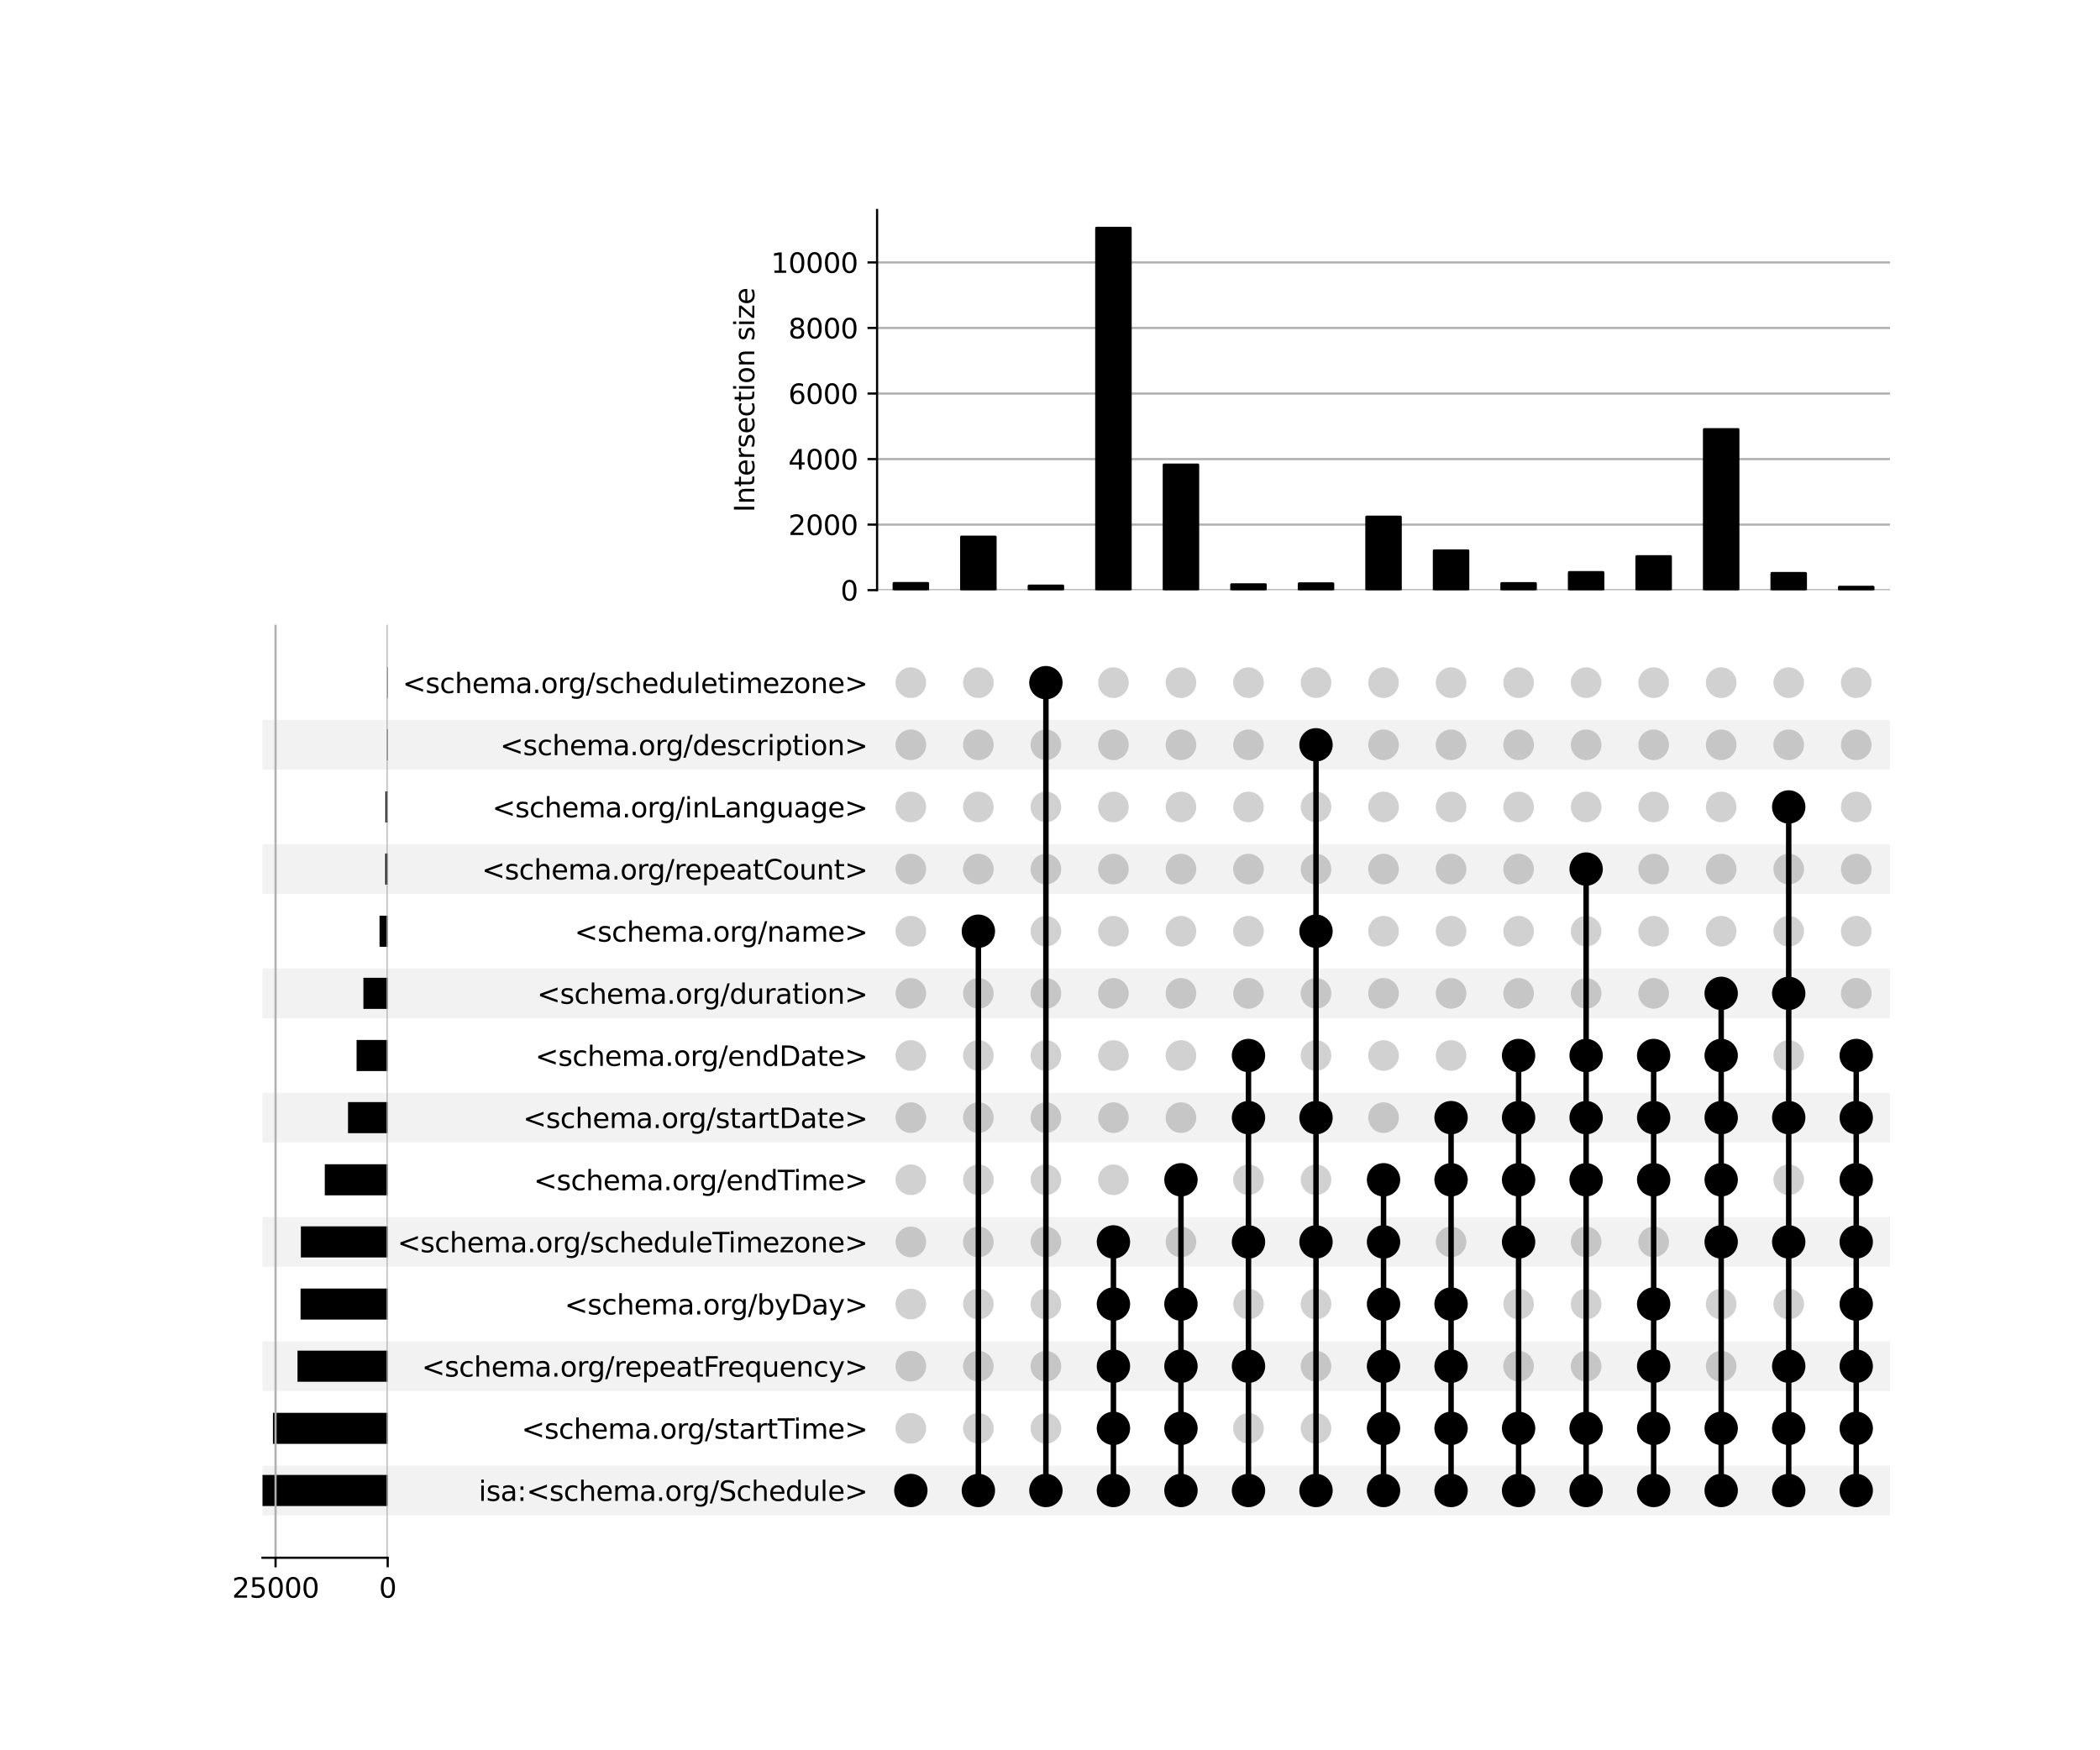 <?xml version="1.0" encoding="utf-8" standalone="no"?>
<!DOCTYPE svg PUBLIC "-//W3C//DTD SVG 1.1//EN"
  "http://www.w3.org/Graphics/SVG/1.1/DTD/svg11.dtd">
<svg xmlns:xlink="http://www.w3.org/1999/xlink" width="768pt" height="640pt" viewBox="0 0 768 640" xmlns="http://www.w3.org/2000/svg" version="1.1">
 <defs>
  <style type="text/css">*{stroke-linejoin: round; stroke-linecap: butt}</style>
 </defs>
 <g id="figure_1">
  <g id="patch_1">
   <path d="M 0 640 
L 768 640 
L 768 0 
L 0 0 
z
" style="fill: #ffffff"/>
  </g>
  <g id="axes_1">
   <g id="patch_2">
    <path d="M 96 554.092 
L 691.2 554.092 
L 691.2 535.915 
L 96 535.915 
z
" clip-path="url(#p2f2dd77701)" style="fill-opacity: 0.051"/>
   </g>
   <g id="patch_3">
    <path d="M 96 508.649 
L 691.2 508.649 
L 691.2 490.471 
L 96 490.471 
z
" clip-path="url(#p2f2dd77701)" style="fill-opacity: 0.051"/>
   </g>
   <g id="patch_4">
    <path d="M 96 463.205 
L 691.2 463.205 
L 691.2 445.027 
L 96 445.027 
z
" clip-path="url(#p2f2dd77701)" style="fill-opacity: 0.051"/>
   </g>
   <g id="patch_5">
    <path d="M 96 417.761 
L 691.2 417.761 
L 691.2 399.583 
L 96 399.583 
z
" clip-path="url(#p2f2dd77701)" style="fill-opacity: 0.051"/>
   </g>
   <g id="patch_6">
    <path d="M 96 372.317 
L 691.2 372.317 
L 691.2 354.14 
L 96 354.14 
z
" clip-path="url(#p2f2dd77701)" style="fill-opacity: 0.051"/>
   </g>
   <g id="patch_7">
    <path d="M 96 326.873 
L 691.2 326.873 
L 691.2 308.696 
L 96 308.696 
z
" clip-path="url(#p2f2dd77701)" style="fill-opacity: 0.051"/>
   </g>
   <g id="patch_8">
    <path d="M 96 281.43 
L 691.2 281.43 
L 691.2 263.252 
L 96 263.252 
z
" clip-path="url(#p2f2dd77701)" style="fill-opacity: 0.051"/>
   </g>
   <g id="matplotlib.axis_1"/>
   <g id="matplotlib.axis_2">
    <g id="ytick_1"/>
    <g id="ytick_2"/>
    <g id="ytick_3"/>
    <g id="ytick_4"/>
    <g id="ytick_5"/>
    <g id="ytick_6"/>
    <g id="ytick_7"/>
    <g id="ytick_8"/>
    <g id="ytick_9"/>
    <g id="ytick_10"/>
    <g id="ytick_11"/>
    <g id="ytick_12"/>
    <g id="ytick_13"/>
    <g id="ytick_14"/>
   </g>
  </g>
  <g id="axes_2">
   <g id="matplotlib.axis_3">
    <g id="ytick_15">
     <g id="line2d_1"/>
     <g id="text_1">
      <!-- isa:&lt;schema.org/Schedule&gt; -->
      <g transform="translate(175.045 548.803) scale(0.1 -0.1)">
       <defs>
        <path id="DejaVuSans-69" d="M 603 3500 
L 1178 3500 
L 1178 0 
L 603 0 
L 603 3500 
z
M 603 4863 
L 1178 4863 
L 1178 4134 
L 603 4134 
L 603 4863 
z
" transform="scale(0.016)"/>
        <path id="DejaVuSans-73" d="M 2834 3397 
L 2834 2853 
Q 2591 2978 2328 3040 
Q 2066 3103 1784 3103 
Q 1356 3103 1142 2972 
Q 928 2841 928 2578 
Q 928 2378 1081 2264 
Q 1234 2150 1697 2047 
L 1894 2003 
Q 2506 1872 2764 1633 
Q 3022 1394 3022 966 
Q 3022 478 2636 193 
Q 2250 -91 1575 -91 
Q 1294 -91 989 -36 
Q 684 19 347 128 
L 347 722 
Q 666 556 975 473 
Q 1284 391 1588 391 
Q 1994 391 2212 530 
Q 2431 669 2431 922 
Q 2431 1156 2273 1281 
Q 2116 1406 1581 1522 
L 1381 1569 
Q 847 1681 609 1914 
Q 372 2147 372 2553 
Q 372 3047 722 3315 
Q 1072 3584 1716 3584 
Q 2034 3584 2315 3537 
Q 2597 3491 2834 3397 
z
" transform="scale(0.016)"/>
        <path id="DejaVuSans-61" d="M 2194 1759 
Q 1497 1759 1228 1600 
Q 959 1441 959 1056 
Q 959 750 1161 570 
Q 1363 391 1709 391 
Q 2188 391 2477 730 
Q 2766 1069 2766 1631 
L 2766 1759 
L 2194 1759 
z
M 3341 1997 
L 3341 0 
L 2766 0 
L 2766 531 
Q 2569 213 2275 61 
Q 1981 -91 1556 -91 
Q 1019 -91 701 211 
Q 384 513 384 1019 
Q 384 1609 779 1909 
Q 1175 2209 1959 2209 
L 2766 2209 
L 2766 2266 
Q 2766 2663 2505 2880 
Q 2244 3097 1772 3097 
Q 1472 3097 1187 3025 
Q 903 2953 641 2809 
L 641 3341 
Q 956 3463 1253 3523 
Q 1550 3584 1831 3584 
Q 2591 3584 2966 3190 
Q 3341 2797 3341 1997 
z
" transform="scale(0.016)"/>
        <path id="DejaVuSans-3a" d="M 750 794 
L 1409 794 
L 1409 0 
L 750 0 
L 750 794 
z
M 750 3309 
L 1409 3309 
L 1409 2516 
L 750 2516 
L 750 3309 
z
" transform="scale(0.016)"/>
        <path id="DejaVuSans-3c" d="M 4684 3150 
L 1459 2003 
L 4684 863 
L 4684 294 
L 678 1747 
L 678 2266 
L 4684 3719 
L 4684 3150 
z
" transform="scale(0.016)"/>
        <path id="DejaVuSans-63" d="M 3122 3366 
L 3122 2828 
Q 2878 2963 2633 3030 
Q 2388 3097 2138 3097 
Q 1578 3097 1268 2742 
Q 959 2388 959 1747 
Q 959 1106 1268 751 
Q 1578 397 2138 397 
Q 2388 397 2633 464 
Q 2878 531 3122 666 
L 3122 134 
Q 2881 22 2623 -34 
Q 2366 -91 2075 -91 
Q 1284 -91 818 406 
Q 353 903 353 1747 
Q 353 2603 823 3093 
Q 1294 3584 2113 3584 
Q 2378 3584 2631 3529 
Q 2884 3475 3122 3366 
z
" transform="scale(0.016)"/>
        <path id="DejaVuSans-68" d="M 3513 2113 
L 3513 0 
L 2938 0 
L 2938 2094 
Q 2938 2591 2744 2837 
Q 2550 3084 2163 3084 
Q 1697 3084 1428 2787 
Q 1159 2491 1159 1978 
L 1159 0 
L 581 0 
L 581 4863 
L 1159 4863 
L 1159 2956 
Q 1366 3272 1645 3428 
Q 1925 3584 2291 3584 
Q 2894 3584 3203 3211 
Q 3513 2838 3513 2113 
z
" transform="scale(0.016)"/>
        <path id="DejaVuSans-65" d="M 3597 1894 
L 3597 1613 
L 953 1613 
Q 991 1019 1311 708 
Q 1631 397 2203 397 
Q 2534 397 2845 478 
Q 3156 559 3463 722 
L 3463 178 
Q 3153 47 2828 -22 
Q 2503 -91 2169 -91 
Q 1331 -91 842 396 
Q 353 884 353 1716 
Q 353 2575 817 3079 
Q 1281 3584 2069 3584 
Q 2775 3584 3186 3129 
Q 3597 2675 3597 1894 
z
M 3022 2063 
Q 3016 2534 2758 2815 
Q 2500 3097 2075 3097 
Q 1594 3097 1305 2825 
Q 1016 2553 972 2059 
L 3022 2063 
z
" transform="scale(0.016)"/>
        <path id="DejaVuSans-6d" d="M 3328 2828 
Q 3544 3216 3844 3400 
Q 4144 3584 4550 3584 
Q 5097 3584 5394 3201 
Q 5691 2819 5691 2113 
L 5691 0 
L 5113 0 
L 5113 2094 
Q 5113 2597 4934 2840 
Q 4756 3084 4391 3084 
Q 3944 3084 3684 2787 
Q 3425 2491 3425 1978 
L 3425 0 
L 2847 0 
L 2847 2094 
Q 2847 2600 2669 2842 
Q 2491 3084 2119 3084 
Q 1678 3084 1418 2786 
Q 1159 2488 1159 1978 
L 1159 0 
L 581 0 
L 581 3500 
L 1159 3500 
L 1159 2956 
Q 1356 3278 1631 3431 
Q 1906 3584 2284 3584 
Q 2666 3584 2933 3390 
Q 3200 3197 3328 2828 
z
" transform="scale(0.016)"/>
        <path id="DejaVuSans-2e" d="M 684 794 
L 1344 794 
L 1344 0 
L 684 0 
L 684 794 
z
" transform="scale(0.016)"/>
        <path id="DejaVuSans-6f" d="M 1959 3097 
Q 1497 3097 1228 2736 
Q 959 2375 959 1747 
Q 959 1119 1226 758 
Q 1494 397 1959 397 
Q 2419 397 2687 759 
Q 2956 1122 2956 1747 
Q 2956 2369 2687 2733 
Q 2419 3097 1959 3097 
z
M 1959 3584 
Q 2709 3584 3137 3096 
Q 3566 2609 3566 1747 
Q 3566 888 3137 398 
Q 2709 -91 1959 -91 
Q 1206 -91 779 398 
Q 353 888 353 1747 
Q 353 2609 779 3096 
Q 1206 3584 1959 3584 
z
" transform="scale(0.016)"/>
        <path id="DejaVuSans-72" d="M 2631 2963 
Q 2534 3019 2420 3045 
Q 2306 3072 2169 3072 
Q 1681 3072 1420 2755 
Q 1159 2438 1159 1844 
L 1159 0 
L 581 0 
L 581 3500 
L 1159 3500 
L 1159 2956 
Q 1341 3275 1631 3429 
Q 1922 3584 2338 3584 
Q 2397 3584 2469 3576 
Q 2541 3569 2628 3553 
L 2631 2963 
z
" transform="scale(0.016)"/>
        <path id="DejaVuSans-67" d="M 2906 1791 
Q 2906 2416 2648 2759 
Q 2391 3103 1925 3103 
Q 1463 3103 1205 2759 
Q 947 2416 947 1791 
Q 947 1169 1205 825 
Q 1463 481 1925 481 
Q 2391 481 2648 825 
Q 2906 1169 2906 1791 
z
M 3481 434 
Q 3481 -459 3084 -895 
Q 2688 -1331 1869 -1331 
Q 1566 -1331 1297 -1286 
Q 1028 -1241 775 -1147 
L 775 -588 
Q 1028 -725 1275 -790 
Q 1522 -856 1778 -856 
Q 2344 -856 2625 -561 
Q 2906 -266 2906 331 
L 2906 616 
Q 2728 306 2450 153 
Q 2172 0 1784 0 
Q 1141 0 747 490 
Q 353 981 353 1791 
Q 353 2603 747 3093 
Q 1141 3584 1784 3584 
Q 2172 3584 2450 3431 
Q 2728 3278 2906 2969 
L 2906 3500 
L 3481 3500 
L 3481 434 
z
" transform="scale(0.016)"/>
        <path id="DejaVuSans-2f" d="M 1625 4666 
L 2156 4666 
L 531 -594 
L 0 -594 
L 1625 4666 
z
" transform="scale(0.016)"/>
        <path id="DejaVuSans-53" d="M 3425 4513 
L 3425 3897 
Q 3066 4069 2747 4153 
Q 2428 4238 2131 4238 
Q 1616 4238 1336 4038 
Q 1056 3838 1056 3469 
Q 1056 3159 1242 3001 
Q 1428 2844 1947 2747 
L 2328 2669 
Q 3034 2534 3370 2195 
Q 3706 1856 3706 1288 
Q 3706 609 3251 259 
Q 2797 -91 1919 -91 
Q 1588 -91 1214 -16 
Q 841 59 441 206 
L 441 856 
Q 825 641 1194 531 
Q 1563 422 1919 422 
Q 2459 422 2753 634 
Q 3047 847 3047 1241 
Q 3047 1584 2836 1778 
Q 2625 1972 2144 2069 
L 1759 2144 
Q 1053 2284 737 2584 
Q 422 2884 422 3419 
Q 422 4038 858 4394 
Q 1294 4750 2059 4750 
Q 2388 4750 2728 4690 
Q 3069 4631 3425 4513 
z
" transform="scale(0.016)"/>
        <path id="DejaVuSans-64" d="M 2906 2969 
L 2906 4863 
L 3481 4863 
L 3481 0 
L 2906 0 
L 2906 525 
Q 2725 213 2448 61 
Q 2172 -91 1784 -91 
Q 1150 -91 751 415 
Q 353 922 353 1747 
Q 353 2572 751 3078 
Q 1150 3584 1784 3584 
Q 2172 3584 2448 3432 
Q 2725 3281 2906 2969 
z
M 947 1747 
Q 947 1113 1208 752 
Q 1469 391 1925 391 
Q 2381 391 2643 752 
Q 2906 1113 2906 1747 
Q 2906 2381 2643 2742 
Q 2381 3103 1925 3103 
Q 1469 3103 1208 2742 
Q 947 2381 947 1747 
z
" transform="scale(0.016)"/>
        <path id="DejaVuSans-75" d="M 544 1381 
L 544 3500 
L 1119 3500 
L 1119 1403 
Q 1119 906 1312 657 
Q 1506 409 1894 409 
Q 2359 409 2629 706 
Q 2900 1003 2900 1516 
L 2900 3500 
L 3475 3500 
L 3475 0 
L 2900 0 
L 2900 538 
Q 2691 219 2414 64 
Q 2138 -91 1772 -91 
Q 1169 -91 856 284 
Q 544 659 544 1381 
z
M 1991 3584 
L 1991 3584 
z
" transform="scale(0.016)"/>
        <path id="DejaVuSans-6c" d="M 603 4863 
L 1178 4863 
L 1178 0 
L 603 0 
L 603 4863 
z
" transform="scale(0.016)"/>
        <path id="DejaVuSans-3e" d="M 678 3150 
L 678 3719 
L 4684 2266 
L 4684 1747 
L 678 294 
L 678 863 
L 3897 2003 
L 678 3150 
z
" transform="scale(0.016)"/>
       </defs>
       <use xlink:href="#DejaVuSans-69"/>
       <use xlink:href="#DejaVuSans-73" x="27.783"/>
       <use xlink:href="#DejaVuSans-61" x="79.883"/>
       <use xlink:href="#DejaVuSans-3a" x="141.162"/>
       <use xlink:href="#DejaVuSans-3c" x="174.854"/>
       <use xlink:href="#DejaVuSans-73" x="258.643"/>
       <use xlink:href="#DejaVuSans-63" x="310.742"/>
       <use xlink:href="#DejaVuSans-68" x="365.723"/>
       <use xlink:href="#DejaVuSans-65" x="429.102"/>
       <use xlink:href="#DejaVuSans-6d" x="490.625"/>
       <use xlink:href="#DejaVuSans-61" x="588.037"/>
       <use xlink:href="#DejaVuSans-2e" x="649.316"/>
       <use xlink:href="#DejaVuSans-6f" x="681.104"/>
       <use xlink:href="#DejaVuSans-72" x="742.285"/>
       <use xlink:href="#DejaVuSans-67" x="781.648"/>
       <use xlink:href="#DejaVuSans-2f" x="845.125"/>
       <use xlink:href="#DejaVuSans-53" x="878.816"/>
       <use xlink:href="#DejaVuSans-63" x="942.293"/>
       <use xlink:href="#DejaVuSans-68" x="997.273"/>
       <use xlink:href="#DejaVuSans-65" x="1060.652"/>
       <use xlink:href="#DejaVuSans-64" x="1122.176"/>
       <use xlink:href="#DejaVuSans-75" x="1185.652"/>
       <use xlink:href="#DejaVuSans-6c" x="1249.031"/>
       <use xlink:href="#DejaVuSans-65" x="1276.814"/>
       <use xlink:href="#DejaVuSans-3e" x="1338.338"/>
      </g>
     </g>
    </g>
    <g id="ytick_16">
     <g id="line2d_2"/>
     <g id="text_2">
      <!-- &lt;schema.org/startTime&gt; -->
      <g transform="translate(190.728 526.081) scale(0.1 -0.1)">
       <defs>
        <path id="DejaVuSans-74" d="M 1172 4494 
L 1172 3500 
L 2356 3500 
L 2356 3053 
L 1172 3053 
L 1172 1153 
Q 1172 725 1289 603 
Q 1406 481 1766 481 
L 2356 481 
L 2356 0 
L 1766 0 
Q 1100 0 847 248 
Q 594 497 594 1153 
L 594 3053 
L 172 3053 
L 172 3500 
L 594 3500 
L 594 4494 
L 1172 4494 
z
" transform="scale(0.016)"/>
        <path id="DejaVuSans-54" d="M -19 4666 
L 3928 4666 
L 3928 4134 
L 2272 4134 
L 2272 0 
L 1638 0 
L 1638 4134 
L -19 4134 
L -19 4666 
z
" transform="scale(0.016)"/>
       </defs>
       <use xlink:href="#DejaVuSans-3c"/>
       <use xlink:href="#DejaVuSans-73" x="83.789"/>
       <use xlink:href="#DejaVuSans-63" x="135.889"/>
       <use xlink:href="#DejaVuSans-68" x="190.869"/>
       <use xlink:href="#DejaVuSans-65" x="254.248"/>
       <use xlink:href="#DejaVuSans-6d" x="315.771"/>
       <use xlink:href="#DejaVuSans-61" x="413.184"/>
       <use xlink:href="#DejaVuSans-2e" x="474.463"/>
       <use xlink:href="#DejaVuSans-6f" x="506.25"/>
       <use xlink:href="#DejaVuSans-72" x="567.432"/>
       <use xlink:href="#DejaVuSans-67" x="606.795"/>
       <use xlink:href="#DejaVuSans-2f" x="670.271"/>
       <use xlink:href="#DejaVuSans-73" x="703.963"/>
       <use xlink:href="#DejaVuSans-74" x="756.062"/>
       <use xlink:href="#DejaVuSans-61" x="795.271"/>
       <use xlink:href="#DejaVuSans-72" x="856.551"/>
       <use xlink:href="#DejaVuSans-74" x="897.664"/>
       <use xlink:href="#DejaVuSans-54" x="936.873"/>
       <use xlink:href="#DejaVuSans-69" x="994.832"/>
       <use xlink:href="#DejaVuSans-6d" x="1022.615"/>
       <use xlink:href="#DejaVuSans-65" x="1120.027"/>
       <use xlink:href="#DejaVuSans-3e" x="1181.551"/>
      </g>
     </g>
    </g>
    <g id="ytick_17">
     <g id="line2d_3"/>
     <g id="text_3">
      <!-- &lt;schema.org/repeatFrequency&gt; -->
      <g transform="translate(154.236 503.359) scale(0.1 -0.1)">
       <defs>
        <path id="DejaVuSans-70" d="M 1159 525 
L 1159 -1331 
L 581 -1331 
L 581 3500 
L 1159 3500 
L 1159 2969 
Q 1341 3281 1617 3432 
Q 1894 3584 2278 3584 
Q 2916 3584 3314 3078 
Q 3713 2572 3713 1747 
Q 3713 922 3314 415 
Q 2916 -91 2278 -91 
Q 1894 -91 1617 61 
Q 1341 213 1159 525 
z
M 3116 1747 
Q 3116 2381 2855 2742 
Q 2594 3103 2138 3103 
Q 1681 3103 1420 2742 
Q 1159 2381 1159 1747 
Q 1159 1113 1420 752 
Q 1681 391 2138 391 
Q 2594 391 2855 752 
Q 3116 1113 3116 1747 
z
" transform="scale(0.016)"/>
        <path id="DejaVuSans-46" d="M 628 4666 
L 3309 4666 
L 3309 4134 
L 1259 4134 
L 1259 2759 
L 3109 2759 
L 3109 2228 
L 1259 2228 
L 1259 0 
L 628 0 
L 628 4666 
z
" transform="scale(0.016)"/>
        <path id="DejaVuSans-71" d="M 947 1747 
Q 947 1113 1208 752 
Q 1469 391 1925 391 
Q 2381 391 2643 752 
Q 2906 1113 2906 1747 
Q 2906 2381 2643 2742 
Q 2381 3103 1925 3103 
Q 1469 3103 1208 2742 
Q 947 2381 947 1747 
z
M 2906 525 
Q 2725 213 2448 61 
Q 2172 -91 1784 -91 
Q 1150 -91 751 415 
Q 353 922 353 1747 
Q 353 2572 751 3078 
Q 1150 3584 1784 3584 
Q 2172 3584 2448 3432 
Q 2725 3281 2906 2969 
L 2906 3500 
L 3481 3500 
L 3481 -1331 
L 2906 -1331 
L 2906 525 
z
" transform="scale(0.016)"/>
        <path id="DejaVuSans-6e" d="M 3513 2113 
L 3513 0 
L 2938 0 
L 2938 2094 
Q 2938 2591 2744 2837 
Q 2550 3084 2163 3084 
Q 1697 3084 1428 2787 
Q 1159 2491 1159 1978 
L 1159 0 
L 581 0 
L 581 3500 
L 1159 3500 
L 1159 2956 
Q 1366 3272 1645 3428 
Q 1925 3584 2291 3584 
Q 2894 3584 3203 3211 
Q 3513 2838 3513 2113 
z
" transform="scale(0.016)"/>
        <path id="DejaVuSans-79" d="M 2059 -325 
Q 1816 -950 1584 -1140 
Q 1353 -1331 966 -1331 
L 506 -1331 
L 506 -850 
L 844 -850 
Q 1081 -850 1212 -737 
Q 1344 -625 1503 -206 
L 1606 56 
L 191 3500 
L 800 3500 
L 1894 763 
L 2988 3500 
L 3597 3500 
L 2059 -325 
z
" transform="scale(0.016)"/>
       </defs>
       <use xlink:href="#DejaVuSans-3c"/>
       <use xlink:href="#DejaVuSans-73" x="83.789"/>
       <use xlink:href="#DejaVuSans-63" x="135.889"/>
       <use xlink:href="#DejaVuSans-68" x="190.869"/>
       <use xlink:href="#DejaVuSans-65" x="254.248"/>
       <use xlink:href="#DejaVuSans-6d" x="315.771"/>
       <use xlink:href="#DejaVuSans-61" x="413.184"/>
       <use xlink:href="#DejaVuSans-2e" x="474.463"/>
       <use xlink:href="#DejaVuSans-6f" x="506.25"/>
       <use xlink:href="#DejaVuSans-72" x="567.432"/>
       <use xlink:href="#DejaVuSans-67" x="606.795"/>
       <use xlink:href="#DejaVuSans-2f" x="670.271"/>
       <use xlink:href="#DejaVuSans-72" x="703.963"/>
       <use xlink:href="#DejaVuSans-65" x="742.826"/>
       <use xlink:href="#DejaVuSans-70" x="804.35"/>
       <use xlink:href="#DejaVuSans-65" x="867.826"/>
       <use xlink:href="#DejaVuSans-61" x="929.35"/>
       <use xlink:href="#DejaVuSans-74" x="990.629"/>
       <use xlink:href="#DejaVuSans-46" x="1029.838"/>
       <use xlink:href="#DejaVuSans-72" x="1080.107"/>
       <use xlink:href="#DejaVuSans-65" x="1118.971"/>
       <use xlink:href="#DejaVuSans-71" x="1180.494"/>
       <use xlink:href="#DejaVuSans-75" x="1243.971"/>
       <use xlink:href="#DejaVuSans-65" x="1307.35"/>
       <use xlink:href="#DejaVuSans-6e" x="1368.873"/>
       <use xlink:href="#DejaVuSans-63" x="1432.252"/>
       <use xlink:href="#DejaVuSans-79" x="1487.232"/>
       <use xlink:href="#DejaVuSans-3e" x="1546.412"/>
      </g>
     </g>
    </g>
    <g id="ytick_18">
     <g id="line2d_4"/>
     <g id="text_4">
      <!-- &lt;schema.org/byDay&gt; -->
      <g transform="translate(206.47 480.637) scale(0.1 -0.1)">
       <defs>
        <path id="DejaVuSans-62" d="M 3116 1747 
Q 3116 2381 2855 2742 
Q 2594 3103 2138 3103 
Q 1681 3103 1420 2742 
Q 1159 2381 1159 1747 
Q 1159 1113 1420 752 
Q 1681 391 2138 391 
Q 2594 391 2855 752 
Q 3116 1113 3116 1747 
z
M 1159 2969 
Q 1341 3281 1617 3432 
Q 1894 3584 2278 3584 
Q 2916 3584 3314 3078 
Q 3713 2572 3713 1747 
Q 3713 922 3314 415 
Q 2916 -91 2278 -91 
Q 1894 -91 1617 61 
Q 1341 213 1159 525 
L 1159 0 
L 581 0 
L 581 4863 
L 1159 4863 
L 1159 2969 
z
" transform="scale(0.016)"/>
        <path id="DejaVuSans-44" d="M 1259 4147 
L 1259 519 
L 2022 519 
Q 2988 519 3436 956 
Q 3884 1394 3884 2338 
Q 3884 3275 3436 3711 
Q 2988 4147 2022 4147 
L 1259 4147 
z
M 628 4666 
L 1925 4666 
Q 3281 4666 3915 4102 
Q 4550 3538 4550 2338 
Q 4550 1131 3912 565 
Q 3275 0 1925 0 
L 628 0 
L 628 4666 
z
" transform="scale(0.016)"/>
       </defs>
       <use xlink:href="#DejaVuSans-3c"/>
       <use xlink:href="#DejaVuSans-73" x="83.789"/>
       <use xlink:href="#DejaVuSans-63" x="135.889"/>
       <use xlink:href="#DejaVuSans-68" x="190.869"/>
       <use xlink:href="#DejaVuSans-65" x="254.248"/>
       <use xlink:href="#DejaVuSans-6d" x="315.771"/>
       <use xlink:href="#DejaVuSans-61" x="413.184"/>
       <use xlink:href="#DejaVuSans-2e" x="474.463"/>
       <use xlink:href="#DejaVuSans-6f" x="506.25"/>
       <use xlink:href="#DejaVuSans-72" x="567.432"/>
       <use xlink:href="#DejaVuSans-67" x="606.795"/>
       <use xlink:href="#DejaVuSans-2f" x="670.271"/>
       <use xlink:href="#DejaVuSans-62" x="703.963"/>
       <use xlink:href="#DejaVuSans-79" x="767.439"/>
       <use xlink:href="#DejaVuSans-44" x="826.619"/>
       <use xlink:href="#DejaVuSans-61" x="903.621"/>
       <use xlink:href="#DejaVuSans-79" x="964.9"/>
       <use xlink:href="#DejaVuSans-3e" x="1024.08"/>
      </g>
     </g>
    </g>
    <g id="ytick_19">
     <g id="line2d_5"/>
     <g id="text_5">
      <!-- &lt;schema.org/scheduleTimezone&gt; -->
      <g transform="translate(145.344 457.915) scale(0.1 -0.1)">
       <defs>
        <path id="DejaVuSans-7a" d="M 353 3500 
L 3084 3500 
L 3084 2975 
L 922 459 
L 3084 459 
L 3084 0 
L 275 0 
L 275 525 
L 2438 3041 
L 353 3041 
L 353 3500 
z
" transform="scale(0.016)"/>
       </defs>
       <use xlink:href="#DejaVuSans-3c"/>
       <use xlink:href="#DejaVuSans-73" x="83.789"/>
       <use xlink:href="#DejaVuSans-63" x="135.889"/>
       <use xlink:href="#DejaVuSans-68" x="190.869"/>
       <use xlink:href="#DejaVuSans-65" x="254.248"/>
       <use xlink:href="#DejaVuSans-6d" x="315.771"/>
       <use xlink:href="#DejaVuSans-61" x="413.184"/>
       <use xlink:href="#DejaVuSans-2e" x="474.463"/>
       <use xlink:href="#DejaVuSans-6f" x="506.25"/>
       <use xlink:href="#DejaVuSans-72" x="567.432"/>
       <use xlink:href="#DejaVuSans-67" x="606.795"/>
       <use xlink:href="#DejaVuSans-2f" x="670.271"/>
       <use xlink:href="#DejaVuSans-73" x="703.963"/>
       <use xlink:href="#DejaVuSans-63" x="756.062"/>
       <use xlink:href="#DejaVuSans-68" x="811.043"/>
       <use xlink:href="#DejaVuSans-65" x="874.422"/>
       <use xlink:href="#DejaVuSans-64" x="935.945"/>
       <use xlink:href="#DejaVuSans-75" x="999.422"/>
       <use xlink:href="#DejaVuSans-6c" x="1062.801"/>
       <use xlink:href="#DejaVuSans-65" x="1090.584"/>
       <use xlink:href="#DejaVuSans-54" x="1152.107"/>
       <use xlink:href="#DejaVuSans-69" x="1210.066"/>
       <use xlink:href="#DejaVuSans-6d" x="1237.85"/>
       <use xlink:href="#DejaVuSans-65" x="1335.262"/>
       <use xlink:href="#DejaVuSans-7a" x="1396.785"/>
       <use xlink:href="#DejaVuSans-6f" x="1449.275"/>
       <use xlink:href="#DejaVuSans-6e" x="1510.457"/>
       <use xlink:href="#DejaVuSans-65" x="1573.836"/>
       <use xlink:href="#DejaVuSans-3e" x="1635.359"/>
      </g>
     </g>
    </g>
    <g id="ytick_20">
     <g id="line2d_6"/>
     <g id="text_6">
      <!-- &lt;schema.org/endTime&gt; -->
      <g transform="translate(195.178 435.193) scale(0.1 -0.1)">
       <use xlink:href="#DejaVuSans-3c"/>
       <use xlink:href="#DejaVuSans-73" x="83.789"/>
       <use xlink:href="#DejaVuSans-63" x="135.889"/>
       <use xlink:href="#DejaVuSans-68" x="190.869"/>
       <use xlink:href="#DejaVuSans-65" x="254.248"/>
       <use xlink:href="#DejaVuSans-6d" x="315.771"/>
       <use xlink:href="#DejaVuSans-61" x="413.184"/>
       <use xlink:href="#DejaVuSans-2e" x="474.463"/>
       <use xlink:href="#DejaVuSans-6f" x="506.25"/>
       <use xlink:href="#DejaVuSans-72" x="567.432"/>
       <use xlink:href="#DejaVuSans-67" x="606.795"/>
       <use xlink:href="#DejaVuSans-2f" x="670.271"/>
       <use xlink:href="#DejaVuSans-65" x="703.963"/>
       <use xlink:href="#DejaVuSans-6e" x="765.486"/>
       <use xlink:href="#DejaVuSans-64" x="828.865"/>
       <use xlink:href="#DejaVuSans-54" x="892.342"/>
       <use xlink:href="#DejaVuSans-69" x="950.301"/>
       <use xlink:href="#DejaVuSans-6d" x="978.084"/>
       <use xlink:href="#DejaVuSans-65" x="1075.496"/>
       <use xlink:href="#DejaVuSans-3e" x="1137.02"/>
      </g>
     </g>
    </g>
    <g id="ytick_21">
     <g id="line2d_7"/>
     <g id="text_7">
      <!-- &lt;schema.org/startDate&gt; -->
      <g transform="translate(191.294 412.471) scale(0.1 -0.1)">
       <use xlink:href="#DejaVuSans-3c"/>
       <use xlink:href="#DejaVuSans-73" x="83.789"/>
       <use xlink:href="#DejaVuSans-63" x="135.889"/>
       <use xlink:href="#DejaVuSans-68" x="190.869"/>
       <use xlink:href="#DejaVuSans-65" x="254.248"/>
       <use xlink:href="#DejaVuSans-6d" x="315.771"/>
       <use xlink:href="#DejaVuSans-61" x="413.184"/>
       <use xlink:href="#DejaVuSans-2e" x="474.463"/>
       <use xlink:href="#DejaVuSans-6f" x="506.25"/>
       <use xlink:href="#DejaVuSans-72" x="567.432"/>
       <use xlink:href="#DejaVuSans-67" x="606.795"/>
       <use xlink:href="#DejaVuSans-2f" x="670.271"/>
       <use xlink:href="#DejaVuSans-73" x="703.963"/>
       <use xlink:href="#DejaVuSans-74" x="756.062"/>
       <use xlink:href="#DejaVuSans-61" x="795.271"/>
       <use xlink:href="#DejaVuSans-72" x="856.551"/>
       <use xlink:href="#DejaVuSans-74" x="897.664"/>
       <use xlink:href="#DejaVuSans-44" x="936.873"/>
       <use xlink:href="#DejaVuSans-61" x="1013.875"/>
       <use xlink:href="#DejaVuSans-74" x="1075.154"/>
       <use xlink:href="#DejaVuSans-65" x="1114.363"/>
       <use xlink:href="#DejaVuSans-3e" x="1175.887"/>
      </g>
     </g>
    </g>
    <g id="ytick_22">
     <g id="line2d_8"/>
     <g id="text_8">
      <!-- &lt;schema.org/endDate&gt; -->
      <g transform="translate(195.744 389.75) scale(0.1 -0.1)">
       <use xlink:href="#DejaVuSans-3c"/>
       <use xlink:href="#DejaVuSans-73" x="83.789"/>
       <use xlink:href="#DejaVuSans-63" x="135.889"/>
       <use xlink:href="#DejaVuSans-68" x="190.869"/>
       <use xlink:href="#DejaVuSans-65" x="254.248"/>
       <use xlink:href="#DejaVuSans-6d" x="315.771"/>
       <use xlink:href="#DejaVuSans-61" x="413.184"/>
       <use xlink:href="#DejaVuSans-2e" x="474.463"/>
       <use xlink:href="#DejaVuSans-6f" x="506.25"/>
       <use xlink:href="#DejaVuSans-72" x="567.432"/>
       <use xlink:href="#DejaVuSans-67" x="606.795"/>
       <use xlink:href="#DejaVuSans-2f" x="670.271"/>
       <use xlink:href="#DejaVuSans-65" x="703.963"/>
       <use xlink:href="#DejaVuSans-6e" x="765.486"/>
       <use xlink:href="#DejaVuSans-64" x="828.865"/>
       <use xlink:href="#DejaVuSans-44" x="892.342"/>
       <use xlink:href="#DejaVuSans-61" x="969.344"/>
       <use xlink:href="#DejaVuSans-74" x="1030.623"/>
       <use xlink:href="#DejaVuSans-65" x="1069.832"/>
       <use xlink:href="#DejaVuSans-3e" x="1131.355"/>
      </g>
     </g>
    </g>
    <g id="ytick_23">
     <g id="line2d_9"/>
     <g id="text_9">
      <!-- &lt;schema.org/duration&gt; -->
      <g transform="translate(196.405 367.028) scale(0.1 -0.1)">
       <use xlink:href="#DejaVuSans-3c"/>
       <use xlink:href="#DejaVuSans-73" x="83.789"/>
       <use xlink:href="#DejaVuSans-63" x="135.889"/>
       <use xlink:href="#DejaVuSans-68" x="190.869"/>
       <use xlink:href="#DejaVuSans-65" x="254.248"/>
       <use xlink:href="#DejaVuSans-6d" x="315.771"/>
       <use xlink:href="#DejaVuSans-61" x="413.184"/>
       <use xlink:href="#DejaVuSans-2e" x="474.463"/>
       <use xlink:href="#DejaVuSans-6f" x="506.25"/>
       <use xlink:href="#DejaVuSans-72" x="567.432"/>
       <use xlink:href="#DejaVuSans-67" x="606.795"/>
       <use xlink:href="#DejaVuSans-2f" x="670.271"/>
       <use xlink:href="#DejaVuSans-64" x="703.963"/>
       <use xlink:href="#DejaVuSans-75" x="767.439"/>
       <use xlink:href="#DejaVuSans-72" x="830.818"/>
       <use xlink:href="#DejaVuSans-61" x="871.932"/>
       <use xlink:href="#DejaVuSans-74" x="933.211"/>
       <use xlink:href="#DejaVuSans-69" x="972.42"/>
       <use xlink:href="#DejaVuSans-6f" x="1000.203"/>
       <use xlink:href="#DejaVuSans-6e" x="1061.385"/>
       <use xlink:href="#DejaVuSans-3e" x="1124.764"/>
      </g>
     </g>
    </g>
    <g id="ytick_24">
     <g id="line2d_10"/>
     <g id="text_10">
      <!-- &lt;schema.org/name&gt; -->
      <g transform="translate(210.125 344.306) scale(0.1 -0.1)">
       <use xlink:href="#DejaVuSans-3c"/>
       <use xlink:href="#DejaVuSans-73" x="83.789"/>
       <use xlink:href="#DejaVuSans-63" x="135.889"/>
       <use xlink:href="#DejaVuSans-68" x="190.869"/>
       <use xlink:href="#DejaVuSans-65" x="254.248"/>
       <use xlink:href="#DejaVuSans-6d" x="315.771"/>
       <use xlink:href="#DejaVuSans-61" x="413.184"/>
       <use xlink:href="#DejaVuSans-2e" x="474.463"/>
       <use xlink:href="#DejaVuSans-6f" x="506.25"/>
       <use xlink:href="#DejaVuSans-72" x="567.432"/>
       <use xlink:href="#DejaVuSans-67" x="606.795"/>
       <use xlink:href="#DejaVuSans-2f" x="670.271"/>
       <use xlink:href="#DejaVuSans-6e" x="703.963"/>
       <use xlink:href="#DejaVuSans-61" x="767.342"/>
       <use xlink:href="#DejaVuSans-6d" x="828.621"/>
       <use xlink:href="#DejaVuSans-65" x="926.033"/>
       <use xlink:href="#DejaVuSans-3e" x="987.557"/>
      </g>
     </g>
    </g>
    <g id="ytick_25">
     <g id="line2d_11"/>
     <g id="text_11">
      <!-- &lt;schema.org/repeatCount&gt; -->
      <g transform="translate(176.198 321.584) scale(0.1 -0.1)">
       <defs>
        <path id="DejaVuSans-43" d="M 4122 4306 
L 4122 3641 
Q 3803 3938 3442 4084 
Q 3081 4231 2675 4231 
Q 1875 4231 1450 3742 
Q 1025 3253 1025 2328 
Q 1025 1406 1450 917 
Q 1875 428 2675 428 
Q 3081 428 3442 575 
Q 3803 722 4122 1019 
L 4122 359 
Q 3791 134 3420 21 
Q 3050 -91 2638 -91 
Q 1578 -91 968 557 
Q 359 1206 359 2328 
Q 359 3453 968 4101 
Q 1578 4750 2638 4750 
Q 3056 4750 3426 4639 
Q 3797 4528 4122 4306 
z
" transform="scale(0.016)"/>
       </defs>
       <use xlink:href="#DejaVuSans-3c"/>
       <use xlink:href="#DejaVuSans-73" x="83.789"/>
       <use xlink:href="#DejaVuSans-63" x="135.889"/>
       <use xlink:href="#DejaVuSans-68" x="190.869"/>
       <use xlink:href="#DejaVuSans-65" x="254.248"/>
       <use xlink:href="#DejaVuSans-6d" x="315.771"/>
       <use xlink:href="#DejaVuSans-61" x="413.184"/>
       <use xlink:href="#DejaVuSans-2e" x="474.463"/>
       <use xlink:href="#DejaVuSans-6f" x="506.25"/>
       <use xlink:href="#DejaVuSans-72" x="567.432"/>
       <use xlink:href="#DejaVuSans-67" x="606.795"/>
       <use xlink:href="#DejaVuSans-2f" x="670.271"/>
       <use xlink:href="#DejaVuSans-72" x="703.963"/>
       <use xlink:href="#DejaVuSans-65" x="742.826"/>
       <use xlink:href="#DejaVuSans-70" x="804.35"/>
       <use xlink:href="#DejaVuSans-65" x="867.826"/>
       <use xlink:href="#DejaVuSans-61" x="929.35"/>
       <use xlink:href="#DejaVuSans-74" x="990.629"/>
       <use xlink:href="#DejaVuSans-43" x="1029.838"/>
       <use xlink:href="#DejaVuSans-6f" x="1099.662"/>
       <use xlink:href="#DejaVuSans-75" x="1160.844"/>
       <use xlink:href="#DejaVuSans-6e" x="1224.223"/>
       <use xlink:href="#DejaVuSans-74" x="1287.602"/>
       <use xlink:href="#DejaVuSans-3e" x="1326.811"/>
      </g>
     </g>
    </g>
    <g id="ytick_26">
     <g id="line2d_12"/>
     <g id="text_12">
      <!-- &lt;schema.org/inLanguage&gt; -->
      <g transform="translate(180.016 298.862) scale(0.1 -0.1)">
       <defs>
        <path id="DejaVuSans-4c" d="M 628 4666 
L 1259 4666 
L 1259 531 
L 3531 531 
L 3531 0 
L 628 0 
L 628 4666 
z
" transform="scale(0.016)"/>
       </defs>
       <use xlink:href="#DejaVuSans-3c"/>
       <use xlink:href="#DejaVuSans-73" x="83.789"/>
       <use xlink:href="#DejaVuSans-63" x="135.889"/>
       <use xlink:href="#DejaVuSans-68" x="190.869"/>
       <use xlink:href="#DejaVuSans-65" x="254.248"/>
       <use xlink:href="#DejaVuSans-6d" x="315.771"/>
       <use xlink:href="#DejaVuSans-61" x="413.184"/>
       <use xlink:href="#DejaVuSans-2e" x="474.463"/>
       <use xlink:href="#DejaVuSans-6f" x="506.25"/>
       <use xlink:href="#DejaVuSans-72" x="567.432"/>
       <use xlink:href="#DejaVuSans-67" x="606.795"/>
       <use xlink:href="#DejaVuSans-2f" x="670.271"/>
       <use xlink:href="#DejaVuSans-69" x="703.963"/>
       <use xlink:href="#DejaVuSans-6e" x="731.746"/>
       <use xlink:href="#DejaVuSans-4c" x="795.125"/>
       <use xlink:href="#DejaVuSans-61" x="850.838"/>
       <use xlink:href="#DejaVuSans-6e" x="912.117"/>
       <use xlink:href="#DejaVuSans-67" x="975.496"/>
       <use xlink:href="#DejaVuSans-75" x="1038.973"/>
       <use xlink:href="#DejaVuSans-61" x="1102.352"/>
       <use xlink:href="#DejaVuSans-67" x="1163.631"/>
       <use xlink:href="#DejaVuSans-65" x="1227.107"/>
       <use xlink:href="#DejaVuSans-3e" x="1288.631"/>
      </g>
     </g>
    </g>
    <g id="ytick_27">
     <g id="line2d_13"/>
     <g id="text_13">
      <!-- &lt;schema.org/description&gt; -->
      <g transform="translate(182.883 276.14) scale(0.1 -0.1)">
       <use xlink:href="#DejaVuSans-3c"/>
       <use xlink:href="#DejaVuSans-73" x="83.789"/>
       <use xlink:href="#DejaVuSans-63" x="135.889"/>
       <use xlink:href="#DejaVuSans-68" x="190.869"/>
       <use xlink:href="#DejaVuSans-65" x="254.248"/>
       <use xlink:href="#DejaVuSans-6d" x="315.771"/>
       <use xlink:href="#DejaVuSans-61" x="413.184"/>
       <use xlink:href="#DejaVuSans-2e" x="474.463"/>
       <use xlink:href="#DejaVuSans-6f" x="506.25"/>
       <use xlink:href="#DejaVuSans-72" x="567.432"/>
       <use xlink:href="#DejaVuSans-67" x="606.795"/>
       <use xlink:href="#DejaVuSans-2f" x="670.271"/>
       <use xlink:href="#DejaVuSans-64" x="703.963"/>
       <use xlink:href="#DejaVuSans-65" x="767.439"/>
       <use xlink:href="#DejaVuSans-73" x="828.963"/>
       <use xlink:href="#DejaVuSans-63" x="881.062"/>
       <use xlink:href="#DejaVuSans-72" x="936.043"/>
       <use xlink:href="#DejaVuSans-69" x="977.156"/>
       <use xlink:href="#DejaVuSans-70" x="1004.939"/>
       <use xlink:href="#DejaVuSans-74" x="1068.416"/>
       <use xlink:href="#DejaVuSans-69" x="1107.625"/>
       <use xlink:href="#DejaVuSans-6f" x="1135.408"/>
       <use xlink:href="#DejaVuSans-6e" x="1196.59"/>
       <use xlink:href="#DejaVuSans-3e" x="1259.969"/>
      </g>
     </g>
    </g>
    <g id="ytick_28">
     <g id="line2d_14"/>
     <g id="text_14">
      <!-- &lt;schema.org/scheduletimezone&gt; -->
      <g transform="translate(147.219 253.418) scale(0.1 -0.1)">
       <use xlink:href="#DejaVuSans-3c"/>
       <use xlink:href="#DejaVuSans-73" x="83.789"/>
       <use xlink:href="#DejaVuSans-63" x="135.889"/>
       <use xlink:href="#DejaVuSans-68" x="190.869"/>
       <use xlink:href="#DejaVuSans-65" x="254.248"/>
       <use xlink:href="#DejaVuSans-6d" x="315.771"/>
       <use xlink:href="#DejaVuSans-61" x="413.184"/>
       <use xlink:href="#DejaVuSans-2e" x="474.463"/>
       <use xlink:href="#DejaVuSans-6f" x="506.25"/>
       <use xlink:href="#DejaVuSans-72" x="567.432"/>
       <use xlink:href="#DejaVuSans-67" x="606.795"/>
       <use xlink:href="#DejaVuSans-2f" x="670.271"/>
       <use xlink:href="#DejaVuSans-73" x="703.963"/>
       <use xlink:href="#DejaVuSans-63" x="756.062"/>
       <use xlink:href="#DejaVuSans-68" x="811.043"/>
       <use xlink:href="#DejaVuSans-65" x="874.422"/>
       <use xlink:href="#DejaVuSans-64" x="935.945"/>
       <use xlink:href="#DejaVuSans-75" x="999.422"/>
       <use xlink:href="#DejaVuSans-6c" x="1062.801"/>
       <use xlink:href="#DejaVuSans-65" x="1090.584"/>
       <use xlink:href="#DejaVuSans-74" x="1152.107"/>
       <use xlink:href="#DejaVuSans-69" x="1191.316"/>
       <use xlink:href="#DejaVuSans-6d" x="1219.1"/>
       <use xlink:href="#DejaVuSans-65" x="1316.512"/>
       <use xlink:href="#DejaVuSans-7a" x="1378.035"/>
       <use xlink:href="#DejaVuSans-6f" x="1430.525"/>
       <use xlink:href="#DejaVuSans-6e" x="1491.707"/>
       <use xlink:href="#DejaVuSans-65" x="1555.086"/>
       <use xlink:href="#DejaVuSans-3e" x="1616.609"/>
      </g>
     </g>
    </g>
   </g>
   <g id="LineCollection_1">
    <path d="M 333.109 545.004 
L 333.109 545.004 
" clip-path="url(#p9d2ecad7d4)" style="fill: none; stroke: #000000; stroke-width: 2"/>
    <path d="M 357.805 545.004 
L 357.805 340.507 
" clip-path="url(#p9d2ecad7d4)" style="fill: none; stroke: #000000; stroke-width: 2"/>
    <path d="M 382.501 545.004 
L 382.501 249.619 
" clip-path="url(#p9d2ecad7d4)" style="fill: none; stroke: #000000; stroke-width: 2"/>
    <path d="M 407.197 545.004 
L 407.197 454.116 
" clip-path="url(#p9d2ecad7d4)" style="fill: none; stroke: #000000; stroke-width: 2"/>
    <path d="M 431.893 545.004 
L 431.893 431.394 
" clip-path="url(#p9d2ecad7d4)" style="fill: none; stroke: #000000; stroke-width: 2"/>
    <path d="M 456.589 545.004 
L 456.589 385.95 
" clip-path="url(#p9d2ecad7d4)" style="fill: none; stroke: #000000; stroke-width: 2"/>
    <path d="M 481.284 545.004 
L 481.284 272.341 
" clip-path="url(#p9d2ecad7d4)" style="fill: none; stroke: #000000; stroke-width: 2"/>
    <path d="M 505.98 545.004 
L 505.98 431.394 
" clip-path="url(#p9d2ecad7d4)" style="fill: none; stroke: #000000; stroke-width: 2"/>
    <path d="M 530.676 545.004 
L 530.676 408.672 
" clip-path="url(#p9d2ecad7d4)" style="fill: none; stroke: #000000; stroke-width: 2"/>
    <path d="M 555.372 545.004 
L 555.372 385.95 
" clip-path="url(#p9d2ecad7d4)" style="fill: none; stroke: #000000; stroke-width: 2"/>
    <path d="M 580.068 545.004 
L 580.068 317.785 
" clip-path="url(#p9d2ecad7d4)" style="fill: none; stroke: #000000; stroke-width: 2"/>
    <path d="M 604.764 545.004 
L 604.764 385.95 
" clip-path="url(#p9d2ecad7d4)" style="fill: none; stroke: #000000; stroke-width: 2"/>
    <path d="M 629.46 545.004 
L 629.46 363.228 
" clip-path="url(#p9d2ecad7d4)" style="fill: none; stroke: #000000; stroke-width: 2"/>
    <path d="M 654.156 545.004 
L 654.156 295.063 
" clip-path="url(#p9d2ecad7d4)" style="fill: none; stroke: #000000; stroke-width: 2"/>
    <path d="M 678.852 545.004 
L 678.852 385.95 
" clip-path="url(#p9d2ecad7d4)" style="fill: none; stroke: #000000; stroke-width: 2"/>
   </g>
   <g id="PathCollection_1">
    <defs>
     <path id="C0_0_8ed9c62452" d="M 0 5.6 
C 1.485 5.6 2.91 5.01 3.96 3.96 
C 5.01 2.91 5.6 1.485 5.6 -0 
C 5.6 -1.485 5.01 -2.91 3.96 -3.96 
C 2.91 -5.01 1.485 -5.6 0 -5.6 
C -1.485 -5.6 -2.91 -5.01 -3.96 -3.96 
C -5.01 -2.91 -5.6 -1.485 -5.6 0 
C -5.6 1.485 -5.01 2.91 -3.96 3.96 
C -2.91 5.01 -1.485 5.6 0 5.6 
z
"/>
    </defs>
    <g clip-path="url(#p9d2ecad7d4)">
     <use xlink:href="#C0_0_8ed9c62452" x="333.109" y="545.004" style="stroke: #000000"/>
    </g>
    <g clip-path="url(#p9d2ecad7d4)">
     <use xlink:href="#C0_0_8ed9c62452" x="333.109" y="522.282" style="fill-opacity: 0.18"/>
    </g>
    <g clip-path="url(#p9d2ecad7d4)">
     <use xlink:href="#C0_0_8ed9c62452" x="333.109" y="499.56" style="fill-opacity: 0.18"/>
    </g>
    <g clip-path="url(#p9d2ecad7d4)">
     <use xlink:href="#C0_0_8ed9c62452" x="333.109" y="476.838" style="fill-opacity: 0.18"/>
    </g>
    <g clip-path="url(#p9d2ecad7d4)">
     <use xlink:href="#C0_0_8ed9c62452" x="333.109" y="454.116" style="fill-opacity: 0.18"/>
    </g>
    <g clip-path="url(#p9d2ecad7d4)">
     <use xlink:href="#C0_0_8ed9c62452" x="333.109" y="431.394" style="fill-opacity: 0.18"/>
    </g>
    <g clip-path="url(#p9d2ecad7d4)">
     <use xlink:href="#C0_0_8ed9c62452" x="333.109" y="408.672" style="fill-opacity: 0.18"/>
    </g>
    <g clip-path="url(#p9d2ecad7d4)">
     <use xlink:href="#C0_0_8ed9c62452" x="333.109" y="385.95" style="fill-opacity: 0.18"/>
    </g>
    <g clip-path="url(#p9d2ecad7d4)">
     <use xlink:href="#C0_0_8ed9c62452" x="333.109" y="363.228" style="fill-opacity: 0.18"/>
    </g>
    <g clip-path="url(#p9d2ecad7d4)">
     <use xlink:href="#C0_0_8ed9c62452" x="333.109" y="340.507" style="fill-opacity: 0.18"/>
    </g>
    <g clip-path="url(#p9d2ecad7d4)">
     <use xlink:href="#C0_0_8ed9c62452" x="333.109" y="317.785" style="fill-opacity: 0.18"/>
    </g>
    <g clip-path="url(#p9d2ecad7d4)">
     <use xlink:href="#C0_0_8ed9c62452" x="333.109" y="295.063" style="fill-opacity: 0.18"/>
    </g>
    <g clip-path="url(#p9d2ecad7d4)">
     <use xlink:href="#C0_0_8ed9c62452" x="333.109" y="272.341" style="fill-opacity: 0.18"/>
    </g>
    <g clip-path="url(#p9d2ecad7d4)">
     <use xlink:href="#C0_0_8ed9c62452" x="333.109" y="249.619" style="fill-opacity: 0.18"/>
    </g>
    <g clip-path="url(#p9d2ecad7d4)">
     <use xlink:href="#C0_0_8ed9c62452" x="357.805" y="545.004" style="stroke: #000000"/>
    </g>
    <g clip-path="url(#p9d2ecad7d4)">
     <use xlink:href="#C0_0_8ed9c62452" x="357.805" y="522.282" style="fill-opacity: 0.18"/>
    </g>
    <g clip-path="url(#p9d2ecad7d4)">
     <use xlink:href="#C0_0_8ed9c62452" x="357.805" y="499.56" style="fill-opacity: 0.18"/>
    </g>
    <g clip-path="url(#p9d2ecad7d4)">
     <use xlink:href="#C0_0_8ed9c62452" x="357.805" y="476.838" style="fill-opacity: 0.18"/>
    </g>
    <g clip-path="url(#p9d2ecad7d4)">
     <use xlink:href="#C0_0_8ed9c62452" x="357.805" y="454.116" style="fill-opacity: 0.18"/>
    </g>
    <g clip-path="url(#p9d2ecad7d4)">
     <use xlink:href="#C0_0_8ed9c62452" x="357.805" y="431.394" style="fill-opacity: 0.18"/>
    </g>
    <g clip-path="url(#p9d2ecad7d4)">
     <use xlink:href="#C0_0_8ed9c62452" x="357.805" y="408.672" style="fill-opacity: 0.18"/>
    </g>
    <g clip-path="url(#p9d2ecad7d4)">
     <use xlink:href="#C0_0_8ed9c62452" x="357.805" y="385.95" style="fill-opacity: 0.18"/>
    </g>
    <g clip-path="url(#p9d2ecad7d4)">
     <use xlink:href="#C0_0_8ed9c62452" x="357.805" y="363.228" style="fill-opacity: 0.18"/>
    </g>
    <g clip-path="url(#p9d2ecad7d4)">
     <use xlink:href="#C0_0_8ed9c62452" x="357.805" y="340.507" style="stroke: #000000"/>
    </g>
    <g clip-path="url(#p9d2ecad7d4)">
     <use xlink:href="#C0_0_8ed9c62452" x="357.805" y="317.785" style="fill-opacity: 0.18"/>
    </g>
    <g clip-path="url(#p9d2ecad7d4)">
     <use xlink:href="#C0_0_8ed9c62452" x="357.805" y="295.063" style="fill-opacity: 0.18"/>
    </g>
    <g clip-path="url(#p9d2ecad7d4)">
     <use xlink:href="#C0_0_8ed9c62452" x="357.805" y="272.341" style="fill-opacity: 0.18"/>
    </g>
    <g clip-path="url(#p9d2ecad7d4)">
     <use xlink:href="#C0_0_8ed9c62452" x="357.805" y="249.619" style="fill-opacity: 0.18"/>
    </g>
    <g clip-path="url(#p9d2ecad7d4)">
     <use xlink:href="#C0_0_8ed9c62452" x="382.501" y="545.004" style="stroke: #000000"/>
    </g>
    <g clip-path="url(#p9d2ecad7d4)">
     <use xlink:href="#C0_0_8ed9c62452" x="382.501" y="522.282" style="fill-opacity: 0.18"/>
    </g>
    <g clip-path="url(#p9d2ecad7d4)">
     <use xlink:href="#C0_0_8ed9c62452" x="382.501" y="499.56" style="fill-opacity: 0.18"/>
    </g>
    <g clip-path="url(#p9d2ecad7d4)">
     <use xlink:href="#C0_0_8ed9c62452" x="382.501" y="476.838" style="fill-opacity: 0.18"/>
    </g>
    <g clip-path="url(#p9d2ecad7d4)">
     <use xlink:href="#C0_0_8ed9c62452" x="382.501" y="454.116" style="fill-opacity: 0.18"/>
    </g>
    <g clip-path="url(#p9d2ecad7d4)">
     <use xlink:href="#C0_0_8ed9c62452" x="382.501" y="431.394" style="fill-opacity: 0.18"/>
    </g>
    <g clip-path="url(#p9d2ecad7d4)">
     <use xlink:href="#C0_0_8ed9c62452" x="382.501" y="408.672" style="fill-opacity: 0.18"/>
    </g>
    <g clip-path="url(#p9d2ecad7d4)">
     <use xlink:href="#C0_0_8ed9c62452" x="382.501" y="385.95" style="fill-opacity: 0.18"/>
    </g>
    <g clip-path="url(#p9d2ecad7d4)">
     <use xlink:href="#C0_0_8ed9c62452" x="382.501" y="363.228" style="fill-opacity: 0.18"/>
    </g>
    <g clip-path="url(#p9d2ecad7d4)">
     <use xlink:href="#C0_0_8ed9c62452" x="382.501" y="340.507" style="fill-opacity: 0.18"/>
    </g>
    <g clip-path="url(#p9d2ecad7d4)">
     <use xlink:href="#C0_0_8ed9c62452" x="382.501" y="317.785" style="fill-opacity: 0.18"/>
    </g>
    <g clip-path="url(#p9d2ecad7d4)">
     <use xlink:href="#C0_0_8ed9c62452" x="382.501" y="295.063" style="fill-opacity: 0.18"/>
    </g>
    <g clip-path="url(#p9d2ecad7d4)">
     <use xlink:href="#C0_0_8ed9c62452" x="382.501" y="272.341" style="fill-opacity: 0.18"/>
    </g>
    <g clip-path="url(#p9d2ecad7d4)">
     <use xlink:href="#C0_0_8ed9c62452" x="382.501" y="249.619" style="stroke: #000000"/>
    </g>
    <g clip-path="url(#p9d2ecad7d4)">
     <use xlink:href="#C0_0_8ed9c62452" x="407.197" y="545.004" style="stroke: #000000"/>
    </g>
    <g clip-path="url(#p9d2ecad7d4)">
     <use xlink:href="#C0_0_8ed9c62452" x="407.197" y="522.282" style="stroke: #000000"/>
    </g>
    <g clip-path="url(#p9d2ecad7d4)">
     <use xlink:href="#C0_0_8ed9c62452" x="407.197" y="499.56" style="stroke: #000000"/>
    </g>
    <g clip-path="url(#p9d2ecad7d4)">
     <use xlink:href="#C0_0_8ed9c62452" x="407.197" y="476.838" style="stroke: #000000"/>
    </g>
    <g clip-path="url(#p9d2ecad7d4)">
     <use xlink:href="#C0_0_8ed9c62452" x="407.197" y="454.116" style="stroke: #000000"/>
    </g>
    <g clip-path="url(#p9d2ecad7d4)">
     <use xlink:href="#C0_0_8ed9c62452" x="407.197" y="431.394" style="fill-opacity: 0.18"/>
    </g>
    <g clip-path="url(#p9d2ecad7d4)">
     <use xlink:href="#C0_0_8ed9c62452" x="407.197" y="408.672" style="fill-opacity: 0.18"/>
    </g>
    <g clip-path="url(#p9d2ecad7d4)">
     <use xlink:href="#C0_0_8ed9c62452" x="407.197" y="385.95" style="fill-opacity: 0.18"/>
    </g>
    <g clip-path="url(#p9d2ecad7d4)">
     <use xlink:href="#C0_0_8ed9c62452" x="407.197" y="363.228" style="fill-opacity: 0.18"/>
    </g>
    <g clip-path="url(#p9d2ecad7d4)">
     <use xlink:href="#C0_0_8ed9c62452" x="407.197" y="340.507" style="fill-opacity: 0.18"/>
    </g>
    <g clip-path="url(#p9d2ecad7d4)">
     <use xlink:href="#C0_0_8ed9c62452" x="407.197" y="317.785" style="fill-opacity: 0.18"/>
    </g>
    <g clip-path="url(#p9d2ecad7d4)">
     <use xlink:href="#C0_0_8ed9c62452" x="407.197" y="295.063" style="fill-opacity: 0.18"/>
    </g>
    <g clip-path="url(#p9d2ecad7d4)">
     <use xlink:href="#C0_0_8ed9c62452" x="407.197" y="272.341" style="fill-opacity: 0.18"/>
    </g>
    <g clip-path="url(#p9d2ecad7d4)">
     <use xlink:href="#C0_0_8ed9c62452" x="407.197" y="249.619" style="fill-opacity: 0.18"/>
    </g>
    <g clip-path="url(#p9d2ecad7d4)">
     <use xlink:href="#C0_0_8ed9c62452" x="431.893" y="545.004" style="stroke: #000000"/>
    </g>
    <g clip-path="url(#p9d2ecad7d4)">
     <use xlink:href="#C0_0_8ed9c62452" x="431.893" y="522.282" style="stroke: #000000"/>
    </g>
    <g clip-path="url(#p9d2ecad7d4)">
     <use xlink:href="#C0_0_8ed9c62452" x="431.893" y="499.56" style="stroke: #000000"/>
    </g>
    <g clip-path="url(#p9d2ecad7d4)">
     <use xlink:href="#C0_0_8ed9c62452" x="431.893" y="476.838" style="stroke: #000000"/>
    </g>
    <g clip-path="url(#p9d2ecad7d4)">
     <use xlink:href="#C0_0_8ed9c62452" x="431.893" y="454.116" style="fill-opacity: 0.18"/>
    </g>
    <g clip-path="url(#p9d2ecad7d4)">
     <use xlink:href="#C0_0_8ed9c62452" x="431.893" y="431.394" style="stroke: #000000"/>
    </g>
    <g clip-path="url(#p9d2ecad7d4)">
     <use xlink:href="#C0_0_8ed9c62452" x="431.893" y="408.672" style="fill-opacity: 0.18"/>
    </g>
    <g clip-path="url(#p9d2ecad7d4)">
     <use xlink:href="#C0_0_8ed9c62452" x="431.893" y="385.95" style="fill-opacity: 0.18"/>
    </g>
    <g clip-path="url(#p9d2ecad7d4)">
     <use xlink:href="#C0_0_8ed9c62452" x="431.893" y="363.228" style="fill-opacity: 0.18"/>
    </g>
    <g clip-path="url(#p9d2ecad7d4)">
     <use xlink:href="#C0_0_8ed9c62452" x="431.893" y="340.507" style="fill-opacity: 0.18"/>
    </g>
    <g clip-path="url(#p9d2ecad7d4)">
     <use xlink:href="#C0_0_8ed9c62452" x="431.893" y="317.785" style="fill-opacity: 0.18"/>
    </g>
    <g clip-path="url(#p9d2ecad7d4)">
     <use xlink:href="#C0_0_8ed9c62452" x="431.893" y="295.063" style="fill-opacity: 0.18"/>
    </g>
    <g clip-path="url(#p9d2ecad7d4)">
     <use xlink:href="#C0_0_8ed9c62452" x="431.893" y="272.341" style="fill-opacity: 0.18"/>
    </g>
    <g clip-path="url(#p9d2ecad7d4)">
     <use xlink:href="#C0_0_8ed9c62452" x="431.893" y="249.619" style="fill-opacity: 0.18"/>
    </g>
    <g clip-path="url(#p9d2ecad7d4)">
     <use xlink:href="#C0_0_8ed9c62452" x="456.589" y="545.004" style="stroke: #000000"/>
    </g>
    <g clip-path="url(#p9d2ecad7d4)">
     <use xlink:href="#C0_0_8ed9c62452" x="456.589" y="522.282" style="fill-opacity: 0.18"/>
    </g>
    <g clip-path="url(#p9d2ecad7d4)">
     <use xlink:href="#C0_0_8ed9c62452" x="456.589" y="499.56" style="stroke: #000000"/>
    </g>
    <g clip-path="url(#p9d2ecad7d4)">
     <use xlink:href="#C0_0_8ed9c62452" x="456.589" y="476.838" style="fill-opacity: 0.18"/>
    </g>
    <g clip-path="url(#p9d2ecad7d4)">
     <use xlink:href="#C0_0_8ed9c62452" x="456.589" y="454.116" style="stroke: #000000"/>
    </g>
    <g clip-path="url(#p9d2ecad7d4)">
     <use xlink:href="#C0_0_8ed9c62452" x="456.589" y="431.394" style="fill-opacity: 0.18"/>
    </g>
    <g clip-path="url(#p9d2ecad7d4)">
     <use xlink:href="#C0_0_8ed9c62452" x="456.589" y="408.672" style="stroke: #000000"/>
    </g>
    <g clip-path="url(#p9d2ecad7d4)">
     <use xlink:href="#C0_0_8ed9c62452" x="456.589" y="385.95" style="stroke: #000000"/>
    </g>
    <g clip-path="url(#p9d2ecad7d4)">
     <use xlink:href="#C0_0_8ed9c62452" x="456.589" y="363.228" style="fill-opacity: 0.18"/>
    </g>
    <g clip-path="url(#p9d2ecad7d4)">
     <use xlink:href="#C0_0_8ed9c62452" x="456.589" y="340.507" style="fill-opacity: 0.18"/>
    </g>
    <g clip-path="url(#p9d2ecad7d4)">
     <use xlink:href="#C0_0_8ed9c62452" x="456.589" y="317.785" style="fill-opacity: 0.18"/>
    </g>
    <g clip-path="url(#p9d2ecad7d4)">
     <use xlink:href="#C0_0_8ed9c62452" x="456.589" y="295.063" style="fill-opacity: 0.18"/>
    </g>
    <g clip-path="url(#p9d2ecad7d4)">
     <use xlink:href="#C0_0_8ed9c62452" x="456.589" y="272.341" style="fill-opacity: 0.18"/>
    </g>
    <g clip-path="url(#p9d2ecad7d4)">
     <use xlink:href="#C0_0_8ed9c62452" x="456.589" y="249.619" style="fill-opacity: 0.18"/>
    </g>
    <g clip-path="url(#p9d2ecad7d4)">
     <use xlink:href="#C0_0_8ed9c62452" x="481.284" y="545.004" style="stroke: #000000"/>
    </g>
    <g clip-path="url(#p9d2ecad7d4)">
     <use xlink:href="#C0_0_8ed9c62452" x="481.284" y="522.282" style="fill-opacity: 0.18"/>
    </g>
    <g clip-path="url(#p9d2ecad7d4)">
     <use xlink:href="#C0_0_8ed9c62452" x="481.284" y="499.56" style="fill-opacity: 0.18"/>
    </g>
    <g clip-path="url(#p9d2ecad7d4)">
     <use xlink:href="#C0_0_8ed9c62452" x="481.284" y="476.838" style="fill-opacity: 0.18"/>
    </g>
    <g clip-path="url(#p9d2ecad7d4)">
     <use xlink:href="#C0_0_8ed9c62452" x="481.284" y="454.116" style="stroke: #000000"/>
    </g>
    <g clip-path="url(#p9d2ecad7d4)">
     <use xlink:href="#C0_0_8ed9c62452" x="481.284" y="431.394" style="fill-opacity: 0.18"/>
    </g>
    <g clip-path="url(#p9d2ecad7d4)">
     <use xlink:href="#C0_0_8ed9c62452" x="481.284" y="408.672" style="stroke: #000000"/>
    </g>
    <g clip-path="url(#p9d2ecad7d4)">
     <use xlink:href="#C0_0_8ed9c62452" x="481.284" y="385.95" style="fill-opacity: 0.18"/>
    </g>
    <g clip-path="url(#p9d2ecad7d4)">
     <use xlink:href="#C0_0_8ed9c62452" x="481.284" y="363.228" style="fill-opacity: 0.18"/>
    </g>
    <g clip-path="url(#p9d2ecad7d4)">
     <use xlink:href="#C0_0_8ed9c62452" x="481.284" y="340.507" style="stroke: #000000"/>
    </g>
    <g clip-path="url(#p9d2ecad7d4)">
     <use xlink:href="#C0_0_8ed9c62452" x="481.284" y="317.785" style="fill-opacity: 0.18"/>
    </g>
    <g clip-path="url(#p9d2ecad7d4)">
     <use xlink:href="#C0_0_8ed9c62452" x="481.284" y="295.063" style="fill-opacity: 0.18"/>
    </g>
    <g clip-path="url(#p9d2ecad7d4)">
     <use xlink:href="#C0_0_8ed9c62452" x="481.284" y="272.341" style="stroke: #000000"/>
    </g>
    <g clip-path="url(#p9d2ecad7d4)">
     <use xlink:href="#C0_0_8ed9c62452" x="481.284" y="249.619" style="fill-opacity: 0.18"/>
    </g>
    <g clip-path="url(#p9d2ecad7d4)">
     <use xlink:href="#C0_0_8ed9c62452" x="505.98" y="545.004" style="stroke: #000000"/>
    </g>
    <g clip-path="url(#p9d2ecad7d4)">
     <use xlink:href="#C0_0_8ed9c62452" x="505.98" y="522.282" style="stroke: #000000"/>
    </g>
    <g clip-path="url(#p9d2ecad7d4)">
     <use xlink:href="#C0_0_8ed9c62452" x="505.98" y="499.56" style="stroke: #000000"/>
    </g>
    <g clip-path="url(#p9d2ecad7d4)">
     <use xlink:href="#C0_0_8ed9c62452" x="505.98" y="476.838" style="stroke: #000000"/>
    </g>
    <g clip-path="url(#p9d2ecad7d4)">
     <use xlink:href="#C0_0_8ed9c62452" x="505.98" y="454.116" style="stroke: #000000"/>
    </g>
    <g clip-path="url(#p9d2ecad7d4)">
     <use xlink:href="#C0_0_8ed9c62452" x="505.98" y="431.394" style="stroke: #000000"/>
    </g>
    <g clip-path="url(#p9d2ecad7d4)">
     <use xlink:href="#C0_0_8ed9c62452" x="505.98" y="408.672" style="fill-opacity: 0.18"/>
    </g>
    <g clip-path="url(#p9d2ecad7d4)">
     <use xlink:href="#C0_0_8ed9c62452" x="505.98" y="385.95" style="fill-opacity: 0.18"/>
    </g>
    <g clip-path="url(#p9d2ecad7d4)">
     <use xlink:href="#C0_0_8ed9c62452" x="505.98" y="363.228" style="fill-opacity: 0.18"/>
    </g>
    <g clip-path="url(#p9d2ecad7d4)">
     <use xlink:href="#C0_0_8ed9c62452" x="505.98" y="340.507" style="fill-opacity: 0.18"/>
    </g>
    <g clip-path="url(#p9d2ecad7d4)">
     <use xlink:href="#C0_0_8ed9c62452" x="505.98" y="317.785" style="fill-opacity: 0.18"/>
    </g>
    <g clip-path="url(#p9d2ecad7d4)">
     <use xlink:href="#C0_0_8ed9c62452" x="505.98" y="295.063" style="fill-opacity: 0.18"/>
    </g>
    <g clip-path="url(#p9d2ecad7d4)">
     <use xlink:href="#C0_0_8ed9c62452" x="505.98" y="272.341" style="fill-opacity: 0.18"/>
    </g>
    <g clip-path="url(#p9d2ecad7d4)">
     <use xlink:href="#C0_0_8ed9c62452" x="505.98" y="249.619" style="fill-opacity: 0.18"/>
    </g>
    <g clip-path="url(#p9d2ecad7d4)">
     <use xlink:href="#C0_0_8ed9c62452" x="530.676" y="545.004" style="stroke: #000000"/>
    </g>
    <g clip-path="url(#p9d2ecad7d4)">
     <use xlink:href="#C0_0_8ed9c62452" x="530.676" y="522.282" style="stroke: #000000"/>
    </g>
    <g clip-path="url(#p9d2ecad7d4)">
     <use xlink:href="#C0_0_8ed9c62452" x="530.676" y="499.56" style="stroke: #000000"/>
    </g>
    <g clip-path="url(#p9d2ecad7d4)">
     <use xlink:href="#C0_0_8ed9c62452" x="530.676" y="476.838" style="stroke: #000000"/>
    </g>
    <g clip-path="url(#p9d2ecad7d4)">
     <use xlink:href="#C0_0_8ed9c62452" x="530.676" y="454.116" style="fill-opacity: 0.18"/>
    </g>
    <g clip-path="url(#p9d2ecad7d4)">
     <use xlink:href="#C0_0_8ed9c62452" x="530.676" y="431.394" style="stroke: #000000"/>
    </g>
    <g clip-path="url(#p9d2ecad7d4)">
     <use xlink:href="#C0_0_8ed9c62452" x="530.676" y="408.672" style="stroke: #000000"/>
    </g>
    <g clip-path="url(#p9d2ecad7d4)">
     <use xlink:href="#C0_0_8ed9c62452" x="530.676" y="385.95" style="fill-opacity: 0.18"/>
    </g>
    <g clip-path="url(#p9d2ecad7d4)">
     <use xlink:href="#C0_0_8ed9c62452" x="530.676" y="363.228" style="fill-opacity: 0.18"/>
    </g>
    <g clip-path="url(#p9d2ecad7d4)">
     <use xlink:href="#C0_0_8ed9c62452" x="530.676" y="340.507" style="fill-opacity: 0.18"/>
    </g>
    <g clip-path="url(#p9d2ecad7d4)">
     <use xlink:href="#C0_0_8ed9c62452" x="530.676" y="317.785" style="fill-opacity: 0.18"/>
    </g>
    <g clip-path="url(#p9d2ecad7d4)">
     <use xlink:href="#C0_0_8ed9c62452" x="530.676" y="295.063" style="fill-opacity: 0.18"/>
    </g>
    <g clip-path="url(#p9d2ecad7d4)">
     <use xlink:href="#C0_0_8ed9c62452" x="530.676" y="272.341" style="fill-opacity: 0.18"/>
    </g>
    <g clip-path="url(#p9d2ecad7d4)">
     <use xlink:href="#C0_0_8ed9c62452" x="530.676" y="249.619" style="fill-opacity: 0.18"/>
    </g>
    <g clip-path="url(#p9d2ecad7d4)">
     <use xlink:href="#C0_0_8ed9c62452" x="555.372" y="545.004" style="stroke: #000000"/>
    </g>
    <g clip-path="url(#p9d2ecad7d4)">
     <use xlink:href="#C0_0_8ed9c62452" x="555.372" y="522.282" style="stroke: #000000"/>
    </g>
    <g clip-path="url(#p9d2ecad7d4)">
     <use xlink:href="#C0_0_8ed9c62452" x="555.372" y="499.56" style="fill-opacity: 0.18"/>
    </g>
    <g clip-path="url(#p9d2ecad7d4)">
     <use xlink:href="#C0_0_8ed9c62452" x="555.372" y="476.838" style="fill-opacity: 0.18"/>
    </g>
    <g clip-path="url(#p9d2ecad7d4)">
     <use xlink:href="#C0_0_8ed9c62452" x="555.372" y="454.116" style="stroke: #000000"/>
    </g>
    <g clip-path="url(#p9d2ecad7d4)">
     <use xlink:href="#C0_0_8ed9c62452" x="555.372" y="431.394" style="stroke: #000000"/>
    </g>
    <g clip-path="url(#p9d2ecad7d4)">
     <use xlink:href="#C0_0_8ed9c62452" x="555.372" y="408.672" style="stroke: #000000"/>
    </g>
    <g clip-path="url(#p9d2ecad7d4)">
     <use xlink:href="#C0_0_8ed9c62452" x="555.372" y="385.95" style="stroke: #000000"/>
    </g>
    <g clip-path="url(#p9d2ecad7d4)">
     <use xlink:href="#C0_0_8ed9c62452" x="555.372" y="363.228" style="fill-opacity: 0.18"/>
    </g>
    <g clip-path="url(#p9d2ecad7d4)">
     <use xlink:href="#C0_0_8ed9c62452" x="555.372" y="340.507" style="fill-opacity: 0.18"/>
    </g>
    <g clip-path="url(#p9d2ecad7d4)">
     <use xlink:href="#C0_0_8ed9c62452" x="555.372" y="317.785" style="fill-opacity: 0.18"/>
    </g>
    <g clip-path="url(#p9d2ecad7d4)">
     <use xlink:href="#C0_0_8ed9c62452" x="555.372" y="295.063" style="fill-opacity: 0.18"/>
    </g>
    <g clip-path="url(#p9d2ecad7d4)">
     <use xlink:href="#C0_0_8ed9c62452" x="555.372" y="272.341" style="fill-opacity: 0.18"/>
    </g>
    <g clip-path="url(#p9d2ecad7d4)">
     <use xlink:href="#C0_0_8ed9c62452" x="555.372" y="249.619" style="fill-opacity: 0.18"/>
    </g>
    <g clip-path="url(#p9d2ecad7d4)">
     <use xlink:href="#C0_0_8ed9c62452" x="580.068" y="545.004" style="stroke: #000000"/>
    </g>
    <g clip-path="url(#p9d2ecad7d4)">
     <use xlink:href="#C0_0_8ed9c62452" x="580.068" y="522.282" style="stroke: #000000"/>
    </g>
    <g clip-path="url(#p9d2ecad7d4)">
     <use xlink:href="#C0_0_8ed9c62452" x="580.068" y="499.56" style="fill-opacity: 0.18"/>
    </g>
    <g clip-path="url(#p9d2ecad7d4)">
     <use xlink:href="#C0_0_8ed9c62452" x="580.068" y="476.838" style="fill-opacity: 0.18"/>
    </g>
    <g clip-path="url(#p9d2ecad7d4)">
     <use xlink:href="#C0_0_8ed9c62452" x="580.068" y="454.116" style="fill-opacity: 0.18"/>
    </g>
    <g clip-path="url(#p9d2ecad7d4)">
     <use xlink:href="#C0_0_8ed9c62452" x="580.068" y="431.394" style="stroke: #000000"/>
    </g>
    <g clip-path="url(#p9d2ecad7d4)">
     <use xlink:href="#C0_0_8ed9c62452" x="580.068" y="408.672" style="stroke: #000000"/>
    </g>
    <g clip-path="url(#p9d2ecad7d4)">
     <use xlink:href="#C0_0_8ed9c62452" x="580.068" y="385.95" style="stroke: #000000"/>
    </g>
    <g clip-path="url(#p9d2ecad7d4)">
     <use xlink:href="#C0_0_8ed9c62452" x="580.068" y="363.228" style="fill-opacity: 0.18"/>
    </g>
    <g clip-path="url(#p9d2ecad7d4)">
     <use xlink:href="#C0_0_8ed9c62452" x="580.068" y="340.507" style="fill-opacity: 0.18"/>
    </g>
    <g clip-path="url(#p9d2ecad7d4)">
     <use xlink:href="#C0_0_8ed9c62452" x="580.068" y="317.785" style="stroke: #000000"/>
    </g>
    <g clip-path="url(#p9d2ecad7d4)">
     <use xlink:href="#C0_0_8ed9c62452" x="580.068" y="295.063" style="fill-opacity: 0.18"/>
    </g>
    <g clip-path="url(#p9d2ecad7d4)">
     <use xlink:href="#C0_0_8ed9c62452" x="580.068" y="272.341" style="fill-opacity: 0.18"/>
    </g>
    <g clip-path="url(#p9d2ecad7d4)">
     <use xlink:href="#C0_0_8ed9c62452" x="580.068" y="249.619" style="fill-opacity: 0.18"/>
    </g>
    <g clip-path="url(#p9d2ecad7d4)">
     <use xlink:href="#C0_0_8ed9c62452" x="604.764" y="545.004" style="stroke: #000000"/>
    </g>
    <g clip-path="url(#p9d2ecad7d4)">
     <use xlink:href="#C0_0_8ed9c62452" x="604.764" y="522.282" style="stroke: #000000"/>
    </g>
    <g clip-path="url(#p9d2ecad7d4)">
     <use xlink:href="#C0_0_8ed9c62452" x="604.764" y="499.56" style="stroke: #000000"/>
    </g>
    <g clip-path="url(#p9d2ecad7d4)">
     <use xlink:href="#C0_0_8ed9c62452" x="604.764" y="476.838" style="stroke: #000000"/>
    </g>
    <g clip-path="url(#p9d2ecad7d4)">
     <use xlink:href="#C0_0_8ed9c62452" x="604.764" y="454.116" style="fill-opacity: 0.18"/>
    </g>
    <g clip-path="url(#p9d2ecad7d4)">
     <use xlink:href="#C0_0_8ed9c62452" x="604.764" y="431.394" style="stroke: #000000"/>
    </g>
    <g clip-path="url(#p9d2ecad7d4)">
     <use xlink:href="#C0_0_8ed9c62452" x="604.764" y="408.672" style="stroke: #000000"/>
    </g>
    <g clip-path="url(#p9d2ecad7d4)">
     <use xlink:href="#C0_0_8ed9c62452" x="604.764" y="385.95" style="stroke: #000000"/>
    </g>
    <g clip-path="url(#p9d2ecad7d4)">
     <use xlink:href="#C0_0_8ed9c62452" x="604.764" y="363.228" style="fill-opacity: 0.18"/>
    </g>
    <g clip-path="url(#p9d2ecad7d4)">
     <use xlink:href="#C0_0_8ed9c62452" x="604.764" y="340.507" style="fill-opacity: 0.18"/>
    </g>
    <g clip-path="url(#p9d2ecad7d4)">
     <use xlink:href="#C0_0_8ed9c62452" x="604.764" y="317.785" style="fill-opacity: 0.18"/>
    </g>
    <g clip-path="url(#p9d2ecad7d4)">
     <use xlink:href="#C0_0_8ed9c62452" x="604.764" y="295.063" style="fill-opacity: 0.18"/>
    </g>
    <g clip-path="url(#p9d2ecad7d4)">
     <use xlink:href="#C0_0_8ed9c62452" x="604.764" y="272.341" style="fill-opacity: 0.18"/>
    </g>
    <g clip-path="url(#p9d2ecad7d4)">
     <use xlink:href="#C0_0_8ed9c62452" x="604.764" y="249.619" style="fill-opacity: 0.18"/>
    </g>
    <g clip-path="url(#p9d2ecad7d4)">
     <use xlink:href="#C0_0_8ed9c62452" x="629.46" y="545.004" style="stroke: #000000"/>
    </g>
    <g clip-path="url(#p9d2ecad7d4)">
     <use xlink:href="#C0_0_8ed9c62452" x="629.46" y="522.282" style="stroke: #000000"/>
    </g>
    <g clip-path="url(#p9d2ecad7d4)">
     <use xlink:href="#C0_0_8ed9c62452" x="629.46" y="499.56" style="fill-opacity: 0.18"/>
    </g>
    <g clip-path="url(#p9d2ecad7d4)">
     <use xlink:href="#C0_0_8ed9c62452" x="629.46" y="476.838" style="fill-opacity: 0.18"/>
    </g>
    <g clip-path="url(#p9d2ecad7d4)">
     <use xlink:href="#C0_0_8ed9c62452" x="629.46" y="454.116" style="stroke: #000000"/>
    </g>
    <g clip-path="url(#p9d2ecad7d4)">
     <use xlink:href="#C0_0_8ed9c62452" x="629.46" y="431.394" style="stroke: #000000"/>
    </g>
    <g clip-path="url(#p9d2ecad7d4)">
     <use xlink:href="#C0_0_8ed9c62452" x="629.46" y="408.672" style="stroke: #000000"/>
    </g>
    <g clip-path="url(#p9d2ecad7d4)">
     <use xlink:href="#C0_0_8ed9c62452" x="629.46" y="385.95" style="stroke: #000000"/>
    </g>
    <g clip-path="url(#p9d2ecad7d4)">
     <use xlink:href="#C0_0_8ed9c62452" x="629.46" y="363.228" style="stroke: #000000"/>
    </g>
    <g clip-path="url(#p9d2ecad7d4)">
     <use xlink:href="#C0_0_8ed9c62452" x="629.46" y="340.507" style="fill-opacity: 0.18"/>
    </g>
    <g clip-path="url(#p9d2ecad7d4)">
     <use xlink:href="#C0_0_8ed9c62452" x="629.46" y="317.785" style="fill-opacity: 0.18"/>
    </g>
    <g clip-path="url(#p9d2ecad7d4)">
     <use xlink:href="#C0_0_8ed9c62452" x="629.46" y="295.063" style="fill-opacity: 0.18"/>
    </g>
    <g clip-path="url(#p9d2ecad7d4)">
     <use xlink:href="#C0_0_8ed9c62452" x="629.46" y="272.341" style="fill-opacity: 0.18"/>
    </g>
    <g clip-path="url(#p9d2ecad7d4)">
     <use xlink:href="#C0_0_8ed9c62452" x="629.46" y="249.619" style="fill-opacity: 0.18"/>
    </g>
    <g clip-path="url(#p9d2ecad7d4)">
     <use xlink:href="#C0_0_8ed9c62452" x="654.156" y="545.004" style="stroke: #000000"/>
    </g>
    <g clip-path="url(#p9d2ecad7d4)">
     <use xlink:href="#C0_0_8ed9c62452" x="654.156" y="522.282" style="stroke: #000000"/>
    </g>
    <g clip-path="url(#p9d2ecad7d4)">
     <use xlink:href="#C0_0_8ed9c62452" x="654.156" y="499.56" style="stroke: #000000"/>
    </g>
    <g clip-path="url(#p9d2ecad7d4)">
     <use xlink:href="#C0_0_8ed9c62452" x="654.156" y="476.838" style="fill-opacity: 0.18"/>
    </g>
    <g clip-path="url(#p9d2ecad7d4)">
     <use xlink:href="#C0_0_8ed9c62452" x="654.156" y="454.116" style="stroke: #000000"/>
    </g>
    <g clip-path="url(#p9d2ecad7d4)">
     <use xlink:href="#C0_0_8ed9c62452" x="654.156" y="431.394" style="fill-opacity: 0.18"/>
    </g>
    <g clip-path="url(#p9d2ecad7d4)">
     <use xlink:href="#C0_0_8ed9c62452" x="654.156" y="408.672" style="stroke: #000000"/>
    </g>
    <g clip-path="url(#p9d2ecad7d4)">
     <use xlink:href="#C0_0_8ed9c62452" x="654.156" y="385.95" style="fill-opacity: 0.18"/>
    </g>
    <g clip-path="url(#p9d2ecad7d4)">
     <use xlink:href="#C0_0_8ed9c62452" x="654.156" y="363.228" style="stroke: #000000"/>
    </g>
    <g clip-path="url(#p9d2ecad7d4)">
     <use xlink:href="#C0_0_8ed9c62452" x="654.156" y="340.507" style="fill-opacity: 0.18"/>
    </g>
    <g clip-path="url(#p9d2ecad7d4)">
     <use xlink:href="#C0_0_8ed9c62452" x="654.156" y="317.785" style="fill-opacity: 0.18"/>
    </g>
    <g clip-path="url(#p9d2ecad7d4)">
     <use xlink:href="#C0_0_8ed9c62452" x="654.156" y="295.063" style="stroke: #000000"/>
    </g>
    <g clip-path="url(#p9d2ecad7d4)">
     <use xlink:href="#C0_0_8ed9c62452" x="654.156" y="272.341" style="fill-opacity: 0.18"/>
    </g>
    <g clip-path="url(#p9d2ecad7d4)">
     <use xlink:href="#C0_0_8ed9c62452" x="654.156" y="249.619" style="fill-opacity: 0.18"/>
    </g>
    <g clip-path="url(#p9d2ecad7d4)">
     <use xlink:href="#C0_0_8ed9c62452" x="678.852" y="545.004" style="stroke: #000000"/>
    </g>
    <g clip-path="url(#p9d2ecad7d4)">
     <use xlink:href="#C0_0_8ed9c62452" x="678.852" y="522.282" style="stroke: #000000"/>
    </g>
    <g clip-path="url(#p9d2ecad7d4)">
     <use xlink:href="#C0_0_8ed9c62452" x="678.852" y="499.56" style="stroke: #000000"/>
    </g>
    <g clip-path="url(#p9d2ecad7d4)">
     <use xlink:href="#C0_0_8ed9c62452" x="678.852" y="476.838" style="stroke: #000000"/>
    </g>
    <g clip-path="url(#p9d2ecad7d4)">
     <use xlink:href="#C0_0_8ed9c62452" x="678.852" y="454.116" style="stroke: #000000"/>
    </g>
    <g clip-path="url(#p9d2ecad7d4)">
     <use xlink:href="#C0_0_8ed9c62452" x="678.852" y="431.394" style="stroke: #000000"/>
    </g>
    <g clip-path="url(#p9d2ecad7d4)">
     <use xlink:href="#C0_0_8ed9c62452" x="678.852" y="408.672" style="stroke: #000000"/>
    </g>
    <g clip-path="url(#p9d2ecad7d4)">
     <use xlink:href="#C0_0_8ed9c62452" x="678.852" y="385.95" style="stroke: #000000"/>
    </g>
    <g clip-path="url(#p9d2ecad7d4)">
     <use xlink:href="#C0_0_8ed9c62452" x="678.852" y="363.228" style="fill-opacity: 0.18"/>
    </g>
    <g clip-path="url(#p9d2ecad7d4)">
     <use xlink:href="#C0_0_8ed9c62452" x="678.852" y="340.507" style="fill-opacity: 0.18"/>
    </g>
    <g clip-path="url(#p9d2ecad7d4)">
     <use xlink:href="#C0_0_8ed9c62452" x="678.852" y="317.785" style="fill-opacity: 0.18"/>
    </g>
    <g clip-path="url(#p9d2ecad7d4)">
     <use xlink:href="#C0_0_8ed9c62452" x="678.852" y="295.063" style="fill-opacity: 0.18"/>
    </g>
    <g clip-path="url(#p9d2ecad7d4)">
     <use xlink:href="#C0_0_8ed9c62452" x="678.852" y="272.341" style="fill-opacity: 0.18"/>
    </g>
    <g clip-path="url(#p9d2ecad7d4)">
     <use xlink:href="#C0_0_8ed9c62452" x="678.852" y="249.619" style="fill-opacity: 0.18"/>
    </g>
   </g>
  </g>
  <g id="axes_3">
   <g id="patch_9">
    <path d="M 141.785 550.684 
L 96 550.684 
L 96 539.323 
L 141.785 539.323 
z
" clip-path="url(#p1fcc2cc6a7)"/>
   </g>
   <g id="patch_10">
    <path d="M 141.785 527.962 
L 99.814 527.962 
L 99.814 516.601 
L 141.785 516.601 
z
" clip-path="url(#p1fcc2cc6a7)"/>
   </g>
   <g id="patch_11">
    <path d="M 141.785 505.24 
L 108.801 505.24 
L 108.801 493.879 
L 141.785 493.879 
z
" clip-path="url(#p1fcc2cc6a7)"/>
   </g>
   <g id="patch_12">
    <path d="M 141.785 482.518 
L 109.92 482.518 
L 109.92 471.157 
L 141.785 471.157 
z
" clip-path="url(#p1fcc2cc6a7)"/>
   </g>
   <g id="patch_13">
    <path d="M 141.785 459.796 
L 110.028 459.796 
L 110.028 448.436 
L 141.785 448.436 
z
" clip-path="url(#p1fcc2cc6a7)"/>
   </g>
   <g id="patch_14">
    <path d="M 141.785 437.075 
L 118.778 437.075 
L 118.778 425.714 
L 141.785 425.714 
z
" clip-path="url(#p1fcc2cc6a7)"/>
   </g>
   <g id="patch_15">
    <path d="M 141.785 414.353 
L 127.27 414.353 
L 127.27 402.992 
L 141.785 402.992 
z
" clip-path="url(#p1fcc2cc6a7)"/>
   </g>
   <g id="patch_16">
    <path d="M 141.785 391.631 
L 130.408 391.631 
L 130.408 380.27 
L 141.785 380.27 
z
" clip-path="url(#p1fcc2cc6a7)"/>
   </g>
   <g id="patch_17">
    <path d="M 141.785 368.909 
L 132.9 368.909 
L 132.9 357.548 
L 141.785 357.548 
z
" clip-path="url(#p1fcc2cc6a7)"/>
   </g>
   <g id="patch_18">
    <path d="M 141.785 346.187 
L 138.799 346.187 
L 138.799 334.826 
L 141.785 334.826 
z
" clip-path="url(#p1fcc2cc6a7)"/>
   </g>
   <g id="patch_19">
    <path d="M 141.785 323.465 
L 140.899 323.465 
L 140.899 312.104 
L 141.785 312.104 
z
" clip-path="url(#p1fcc2cc6a7)"/>
   </g>
   <g id="patch_20">
    <path d="M 141.785 300.743 
L 140.943 300.743 
L 140.943 289.382 
L 141.785 289.382 
z
" clip-path="url(#p1fcc2cc6a7)"/>
   </g>
   <g id="patch_21">
    <path d="M 141.785 278.021 
L 141.461 278.021 
L 141.461 266.66 
L 141.785 266.66 
z
" clip-path="url(#p1fcc2cc6a7)"/>
   </g>
   <g id="patch_22">
    <path d="M 141.785 255.299 
L 141.573 255.299 
L 141.573 243.938 
L 141.785 243.938 
z
" clip-path="url(#p1fcc2cc6a7)"/>
   </g>
   <g id="matplotlib.axis_4">
    <g id="xtick_1">
     <g id="line2d_15">
      <path d="M 141.785 569.6 
L 141.785 228.431 
" clip-path="url(#p1fcc2cc6a7)" style="fill: none; stroke: #b0b0b0; stroke-width: 0.8; stroke-linecap: square"/>
     </g>
     <g id="line2d_16">
      <defs>
       <path id="m094cca983c" d="M 0 0 
L 0 3.5 
" style="stroke: #000000; stroke-width: 0.8"/>
      </defs>
      <g>
       <use xlink:href="#m094cca983c" x="141.785" y="569.6" style="stroke: #000000; stroke-width: 0.8"/>
      </g>
     </g>
     <g id="text_15">
      <!-- 0 -->
      <g transform="translate(138.603 584.198) scale(0.1 -0.1)">
       <defs>
        <path id="DejaVuSans-30" d="M 2034 4250 
Q 1547 4250 1301 3770 
Q 1056 3291 1056 2328 
Q 1056 1369 1301 889 
Q 1547 409 2034 409 
Q 2525 409 2770 889 
Q 3016 1369 3016 2328 
Q 3016 3291 2770 3770 
Q 2525 4250 2034 4250 
z
M 2034 4750 
Q 2819 4750 3233 4129 
Q 3647 3509 3647 2328 
Q 3647 1150 3233 529 
Q 2819 -91 2034 -91 
Q 1250 -91 836 529 
Q 422 1150 422 2328 
Q 422 3509 836 4129 
Q 1250 4750 2034 4750 
z
" transform="scale(0.016)"/>
       </defs>
       <use xlink:href="#DejaVuSans-30"/>
      </g>
     </g>
    </g>
    <g id="xtick_2">
     <g id="line2d_17">
      <path d="M 100.772 569.6 
L 100.772 228.431 
" clip-path="url(#p1fcc2cc6a7)" style="fill: none; stroke: #b0b0b0; stroke-width: 0.8; stroke-linecap: square"/>
     </g>
     <g id="line2d_18">
      <g>
       <use xlink:href="#m094cca983c" x="100.772" y="569.6" style="stroke: #000000; stroke-width: 0.8"/>
      </g>
     </g>
     <g id="text_16">
      <!-- 25000 -->
      <g transform="translate(84.866 584.198) scale(0.1 -0.1)">
       <defs>
        <path id="DejaVuSans-32" d="M 1228 531 
L 3431 531 
L 3431 0 
L 469 0 
L 469 531 
Q 828 903 1448 1529 
Q 2069 2156 2228 2338 
Q 2531 2678 2651 2914 
Q 2772 3150 2772 3378 
Q 2772 3750 2511 3984 
Q 2250 4219 1831 4219 
Q 1534 4219 1204 4116 
Q 875 4013 500 3803 
L 500 4441 
Q 881 4594 1212 4672 
Q 1544 4750 1819 4750 
Q 2544 4750 2975 4387 
Q 3406 4025 3406 3419 
Q 3406 3131 3298 2873 
Q 3191 2616 2906 2266 
Q 2828 2175 2409 1742 
Q 1991 1309 1228 531 
z
" transform="scale(0.016)"/>
        <path id="DejaVuSans-35" d="M 691 4666 
L 3169 4666 
L 3169 4134 
L 1269 4134 
L 1269 2991 
Q 1406 3038 1543 3061 
Q 1681 3084 1819 3084 
Q 2600 3084 3056 2656 
Q 3513 2228 3513 1497 
Q 3513 744 3044 326 
Q 2575 -91 1722 -91 
Q 1428 -91 1123 -41 
Q 819 9 494 109 
L 494 744 
Q 775 591 1075 516 
Q 1375 441 1709 441 
Q 2250 441 2565 725 
Q 2881 1009 2881 1497 
Q 2881 1984 2565 2268 
Q 2250 2553 1709 2553 
Q 1456 2553 1204 2497 
Q 953 2441 691 2322 
L 691 4666 
z
" transform="scale(0.016)"/>
       </defs>
       <use xlink:href="#DejaVuSans-32"/>
       <use xlink:href="#DejaVuSans-35" x="63.623"/>
       <use xlink:href="#DejaVuSans-30" x="127.246"/>
       <use xlink:href="#DejaVuSans-30" x="190.869"/>
       <use xlink:href="#DejaVuSans-30" x="254.492"/>
      </g>
     </g>
    </g>
   </g>
   <g id="patch_23">
    <path d="M 96 569.6 
L 141.785 569.6 
" style="fill: none; stroke: #000000; stroke-width: 0.8; stroke-linejoin: miter; stroke-linecap: square"/>
   </g>
  </g>
  <g id="axes_4">
   <g id="patch_24">
    <path d="M 320.761 215.795 
L 691.2 215.795 
L 691.2 76.8 
L 320.761 76.8 
z
" style="fill: #ffffff"/>
   </g>
   <g id="matplotlib.axis_5">
    <g id="ytick_29">
     <g id="line2d_19">
      <path d="M 320.761 215.795 
L 691.2 215.795 
" clip-path="url(#pb12462e590)" style="fill: none; stroke: #b0b0b0; stroke-width: 0.8; stroke-linecap: square"/>
     </g>
     <g id="line2d_20">
      <defs>
       <path id="mb3d8e3a3ba" d="M 0 0 
L -3.5 0 
" style="stroke: #000000; stroke-width: 0.8"/>
      </defs>
      <g>
       <use xlink:href="#mb3d8e3a3ba" x="320.761" y="215.795" style="stroke: #000000; stroke-width: 0.8"/>
      </g>
     </g>
     <g id="text_17">
      <!-- 0 -->
      <g transform="translate(307.398 219.594) scale(0.1 -0.1)">
       <use xlink:href="#DejaVuSans-30"/>
      </g>
     </g>
    </g>
    <g id="ytick_30">
     <g id="line2d_21">
      <path d="M 320.761 191.829 
L 691.2 191.829 
" clip-path="url(#pb12462e590)" style="fill: none; stroke: #b0b0b0; stroke-width: 0.8; stroke-linecap: square"/>
     </g>
     <g id="line2d_22">
      <g>
       <use xlink:href="#mb3d8e3a3ba" x="320.761" y="191.829" style="stroke: #000000; stroke-width: 0.8"/>
      </g>
     </g>
     <g id="text_18">
      <!-- 2000 -->
      <g transform="translate(288.311 195.628) scale(0.1 -0.1)">
       <use xlink:href="#DejaVuSans-32"/>
       <use xlink:href="#DejaVuSans-30" x="63.623"/>
       <use xlink:href="#DejaVuSans-30" x="127.246"/>
       <use xlink:href="#DejaVuSans-30" x="190.869"/>
      </g>
     </g>
    </g>
    <g id="ytick_31">
     <g id="line2d_23">
      <path d="M 320.761 167.863 
L 691.2 167.863 
" clip-path="url(#pb12462e590)" style="fill: none; stroke: #b0b0b0; stroke-width: 0.8; stroke-linecap: square"/>
     </g>
     <g id="line2d_24">
      <g>
       <use xlink:href="#mb3d8e3a3ba" x="320.761" y="167.863" style="stroke: #000000; stroke-width: 0.8"/>
      </g>
     </g>
     <g id="text_19">
      <!-- 4000 -->
      <g transform="translate(288.311 171.662) scale(0.1 -0.1)">
       <defs>
        <path id="DejaVuSans-34" d="M 2419 4116 
L 825 1625 
L 2419 1625 
L 2419 4116 
z
M 2253 4666 
L 3047 4666 
L 3047 1625 
L 3713 1625 
L 3713 1100 
L 3047 1100 
L 3047 0 
L 2419 0 
L 2419 1100 
L 313 1100 
L 313 1709 
L 2253 4666 
z
" transform="scale(0.016)"/>
       </defs>
       <use xlink:href="#DejaVuSans-34"/>
       <use xlink:href="#DejaVuSans-30" x="63.623"/>
       <use xlink:href="#DejaVuSans-30" x="127.246"/>
       <use xlink:href="#DejaVuSans-30" x="190.869"/>
      </g>
     </g>
    </g>
    <g id="ytick_32">
     <g id="line2d_25">
      <path d="M 320.761 143.897 
L 691.2 143.897 
" clip-path="url(#pb12462e590)" style="fill: none; stroke: #b0b0b0; stroke-width: 0.8; stroke-linecap: square"/>
     </g>
     <g id="line2d_26">
      <g>
       <use xlink:href="#mb3d8e3a3ba" x="320.761" y="143.897" style="stroke: #000000; stroke-width: 0.8"/>
      </g>
     </g>
     <g id="text_20">
      <!-- 6000 -->
      <g transform="translate(288.311 147.696) scale(0.1 -0.1)">
       <defs>
        <path id="DejaVuSans-36" d="M 2113 2584 
Q 1688 2584 1439 2293 
Q 1191 2003 1191 1497 
Q 1191 994 1439 701 
Q 1688 409 2113 409 
Q 2538 409 2786 701 
Q 3034 994 3034 1497 
Q 3034 2003 2786 2293 
Q 2538 2584 2113 2584 
z
M 3366 4563 
L 3366 3988 
Q 3128 4100 2886 4159 
Q 2644 4219 2406 4219 
Q 1781 4219 1451 3797 
Q 1122 3375 1075 2522 
Q 1259 2794 1537 2939 
Q 1816 3084 2150 3084 
Q 2853 3084 3261 2657 
Q 3669 2231 3669 1497 
Q 3669 778 3244 343 
Q 2819 -91 2113 -91 
Q 1303 -91 875 529 
Q 447 1150 447 2328 
Q 447 3434 972 4092 
Q 1497 4750 2381 4750 
Q 2619 4750 2861 4703 
Q 3103 4656 3366 4563 
z
" transform="scale(0.016)"/>
       </defs>
       <use xlink:href="#DejaVuSans-36"/>
       <use xlink:href="#DejaVuSans-30" x="63.623"/>
       <use xlink:href="#DejaVuSans-30" x="127.246"/>
       <use xlink:href="#DejaVuSans-30" x="190.869"/>
      </g>
     </g>
    </g>
    <g id="ytick_33">
     <g id="line2d_27">
      <path d="M 320.761 119.931 
L 691.2 119.931 
" clip-path="url(#pb12462e590)" style="fill: none; stroke: #b0b0b0; stroke-width: 0.8; stroke-linecap: square"/>
     </g>
     <g id="line2d_28">
      <g>
       <use xlink:href="#mb3d8e3a3ba" x="320.761" y="119.931" style="stroke: #000000; stroke-width: 0.8"/>
      </g>
     </g>
     <g id="text_21">
      <!-- 8000 -->
      <g transform="translate(288.311 123.73) scale(0.1 -0.1)">
       <defs>
        <path id="DejaVuSans-38" d="M 2034 2216 
Q 1584 2216 1326 1975 
Q 1069 1734 1069 1313 
Q 1069 891 1326 650 
Q 1584 409 2034 409 
Q 2484 409 2743 651 
Q 3003 894 3003 1313 
Q 3003 1734 2745 1975 
Q 2488 2216 2034 2216 
z
M 1403 2484 
Q 997 2584 770 2862 
Q 544 3141 544 3541 
Q 544 4100 942 4425 
Q 1341 4750 2034 4750 
Q 2731 4750 3128 4425 
Q 3525 4100 3525 3541 
Q 3525 3141 3298 2862 
Q 3072 2584 2669 2484 
Q 3125 2378 3379 2068 
Q 3634 1759 3634 1313 
Q 3634 634 3220 271 
Q 2806 -91 2034 -91 
Q 1263 -91 848 271 
Q 434 634 434 1313 
Q 434 1759 690 2068 
Q 947 2378 1403 2484 
z
M 1172 3481 
Q 1172 3119 1398 2916 
Q 1625 2713 2034 2713 
Q 2441 2713 2670 2916 
Q 2900 3119 2900 3481 
Q 2900 3844 2670 4047 
Q 2441 4250 2034 4250 
Q 1625 4250 1398 4047 
Q 1172 3844 1172 3481 
z
" transform="scale(0.016)"/>
       </defs>
       <use xlink:href="#DejaVuSans-38"/>
       <use xlink:href="#DejaVuSans-30" x="63.623"/>
       <use xlink:href="#DejaVuSans-30" x="127.246"/>
       <use xlink:href="#DejaVuSans-30" x="190.869"/>
      </g>
     </g>
    </g>
    <g id="ytick_34">
     <g id="line2d_29">
      <path d="M 320.761 95.965 
L 691.2 95.965 
" clip-path="url(#pb12462e590)" style="fill: none; stroke: #b0b0b0; stroke-width: 0.8; stroke-linecap: square"/>
     </g>
     <g id="line2d_30">
      <g>
       <use xlink:href="#mb3d8e3a3ba" x="320.761" y="95.965" style="stroke: #000000; stroke-width: 0.8"/>
      </g>
     </g>
     <g id="text_22">
      <!-- 10000 -->
      <g transform="translate(281.948 99.764) scale(0.1 -0.1)">
       <defs>
        <path id="DejaVuSans-31" d="M 794 531 
L 1825 531 
L 1825 4091 
L 703 3866 
L 703 4441 
L 1819 4666 
L 2450 4666 
L 2450 531 
L 3481 531 
L 3481 0 
L 794 0 
L 794 531 
z
" transform="scale(0.016)"/>
       </defs>
       <use xlink:href="#DejaVuSans-31"/>
       <use xlink:href="#DejaVuSans-30" x="63.623"/>
       <use xlink:href="#DejaVuSans-30" x="127.246"/>
       <use xlink:href="#DejaVuSans-30" x="190.869"/>
       <use xlink:href="#DejaVuSans-30" x="254.492"/>
      </g>
     </g>
    </g>
    <g id="text_23">
     <!-- Intersection size -->
     <g transform="translate(275.869 187.325) rotate(-90) scale(0.1 -0.1)">
      <defs>
       <path id="DejaVuSans-49" d="M 628 4666 
L 1259 4666 
L 1259 0 
L 628 0 
L 628 4666 
z
" transform="scale(0.016)"/>
       <path id="DejaVuSans-20" transform="scale(0.016)"/>
      </defs>
      <use xlink:href="#DejaVuSans-49"/>
      <use xlink:href="#DejaVuSans-6e" x="29.492"/>
      <use xlink:href="#DejaVuSans-74" x="92.871"/>
      <use xlink:href="#DejaVuSans-65" x="132.08"/>
      <use xlink:href="#DejaVuSans-72" x="193.604"/>
      <use xlink:href="#DejaVuSans-73" x="234.717"/>
      <use xlink:href="#DejaVuSans-65" x="286.816"/>
      <use xlink:href="#DejaVuSans-63" x="348.34"/>
      <use xlink:href="#DejaVuSans-74" x="403.32"/>
      <use xlink:href="#DejaVuSans-69" x="442.529"/>
      <use xlink:href="#DejaVuSans-6f" x="470.312"/>
      <use xlink:href="#DejaVuSans-6e" x="531.494"/>
      <use xlink:href="#DejaVuSans-20" x="594.873"/>
      <use xlink:href="#DejaVuSans-73" x="626.66"/>
      <use xlink:href="#DejaVuSans-69" x="678.76"/>
      <use xlink:href="#DejaVuSans-7a" x="706.543"/>
      <use xlink:href="#DejaVuSans-65" x="759.033"/>
     </g>
    </g>
   </g>
   <g id="patch_25">
    <path d="M 320.761 215.795 
L 320.761 76.8 
" style="fill: none; stroke: #000000; stroke-width: 0.8; stroke-linejoin: miter; stroke-linecap: square"/>
   </g>
   <g id="patch_26">
    <path d="M 326.935 215.795 
L 339.283 215.795 
L 339.283 213.314 
L 326.935 213.314 
z
" clip-path="url(#pb12462e590)" style="stroke: #000000; stroke-linejoin: miter"/>
   </g>
   <g id="patch_27">
    <path d="M 351.631 215.795 
L 363.979 215.795 
L 363.979 196.346 
L 351.631 196.346 
z
" clip-path="url(#pb12462e590)" style="stroke: #000000; stroke-linejoin: miter"/>
   </g>
   <g id="patch_28">
    <path d="M 376.327 215.795 
L 388.675 215.795 
L 388.675 214.249 
L 376.327 214.249 
z
" clip-path="url(#pb12462e590)" style="stroke: #000000; stroke-linejoin: miter"/>
   </g>
   <g id="patch_29">
    <path d="M 401.023 215.795 
L 413.371 215.795 
L 413.371 83.419 
L 401.023 83.419 
z
" clip-path="url(#pb12462e590)" style="stroke: #000000; stroke-linejoin: miter"/>
   </g>
   <g id="patch_30">
    <path d="M 425.719 215.795 
L 438.067 215.795 
L 438.067 169.984 
L 425.719 169.984 
z
" clip-path="url(#pb12462e590)" style="stroke: #000000; stroke-linejoin: miter"/>
   </g>
   <g id="patch_31">
    <path d="M 450.415 215.795 
L 462.763 215.795 
L 462.763 213.77 
L 450.415 213.77 
z
" clip-path="url(#pb12462e590)" style="stroke: #000000; stroke-linejoin: miter"/>
   </g>
   <g id="patch_32">
    <path d="M 475.11 215.795 
L 487.458 215.795 
L 487.458 213.434 
L 475.11 213.434 
z
" clip-path="url(#pb12462e590)" style="stroke: #000000; stroke-linejoin: miter"/>
   </g>
   <g id="patch_33">
    <path d="M 499.806 215.795 
L 512.154 215.795 
L 512.154 189.049 
L 499.806 189.049 
z
" clip-path="url(#pb12462e590)" style="stroke: #000000; stroke-linejoin: miter"/>
   </g>
   <g id="patch_34">
    <path d="M 524.502 215.795 
L 536.85 215.795 
L 536.85 201.379 
L 524.502 201.379 
z
" clip-path="url(#pb12462e590)" style="stroke: #000000; stroke-linejoin: miter"/>
   </g>
   <g id="patch_35">
    <path d="M 549.198 215.795 
L 561.546 215.795 
L 561.546 213.35 
L 549.198 213.35 
z
" clip-path="url(#pb12462e590)" style="stroke: #000000; stroke-linejoin: miter"/>
   </g>
   <g id="patch_36">
    <path d="M 573.894 215.795 
L 586.242 215.795 
L 586.242 209.324 
L 573.894 209.324 
z
" clip-path="url(#pb12462e590)" style="stroke: #000000; stroke-linejoin: miter"/>
   </g>
   <g id="patch_37">
    <path d="M 598.59 215.795 
L 610.938 215.795 
L 610.938 203.5 
L 598.59 203.5 
z
" clip-path="url(#pb12462e590)" style="stroke: #000000; stroke-linejoin: miter"/>
   </g>
   <g id="patch_38">
    <path d="M 623.286 215.795 
L 635.634 215.795 
L 635.634 157.042 
L 623.286 157.042 
z
" clip-path="url(#pb12462e590)" style="stroke: #000000; stroke-linejoin: miter"/>
   </g>
   <g id="patch_39">
    <path d="M 647.982 215.795 
L 660.33 215.795 
L 660.33 209.648 
L 647.982 209.648 
z
" clip-path="url(#pb12462e590)" style="stroke: #000000; stroke-linejoin: miter"/>
   </g>
   <g id="patch_40">
    <path d="M 672.678 215.795 
L 685.026 215.795 
L 685.026 214.68 
L 672.678 214.68 
z
" clip-path="url(#pb12462e590)" style="stroke: #000000; stroke-linejoin: miter"/>
   </g>
  </g>
 </g>
 <defs>
  <clipPath id="p2f2dd77701">
   <rect x="96" y="228.431" width="595.2" height="341.169"/>
  </clipPath>
  <clipPath id="p9d2ecad7d4">
   <rect x="320.761" y="228.431" width="370.439" height="341.169"/>
  </clipPath>
  <clipPath id="p1fcc2cc6a7">
   <rect x="96" y="228.431" width="45.785" height="341.169"/>
  </clipPath>
  <clipPath id="pb12462e590">
   <rect x="320.761" y="76.8" width="370.439" height="138.995"/>
  </clipPath>
 </defs>
</svg>
